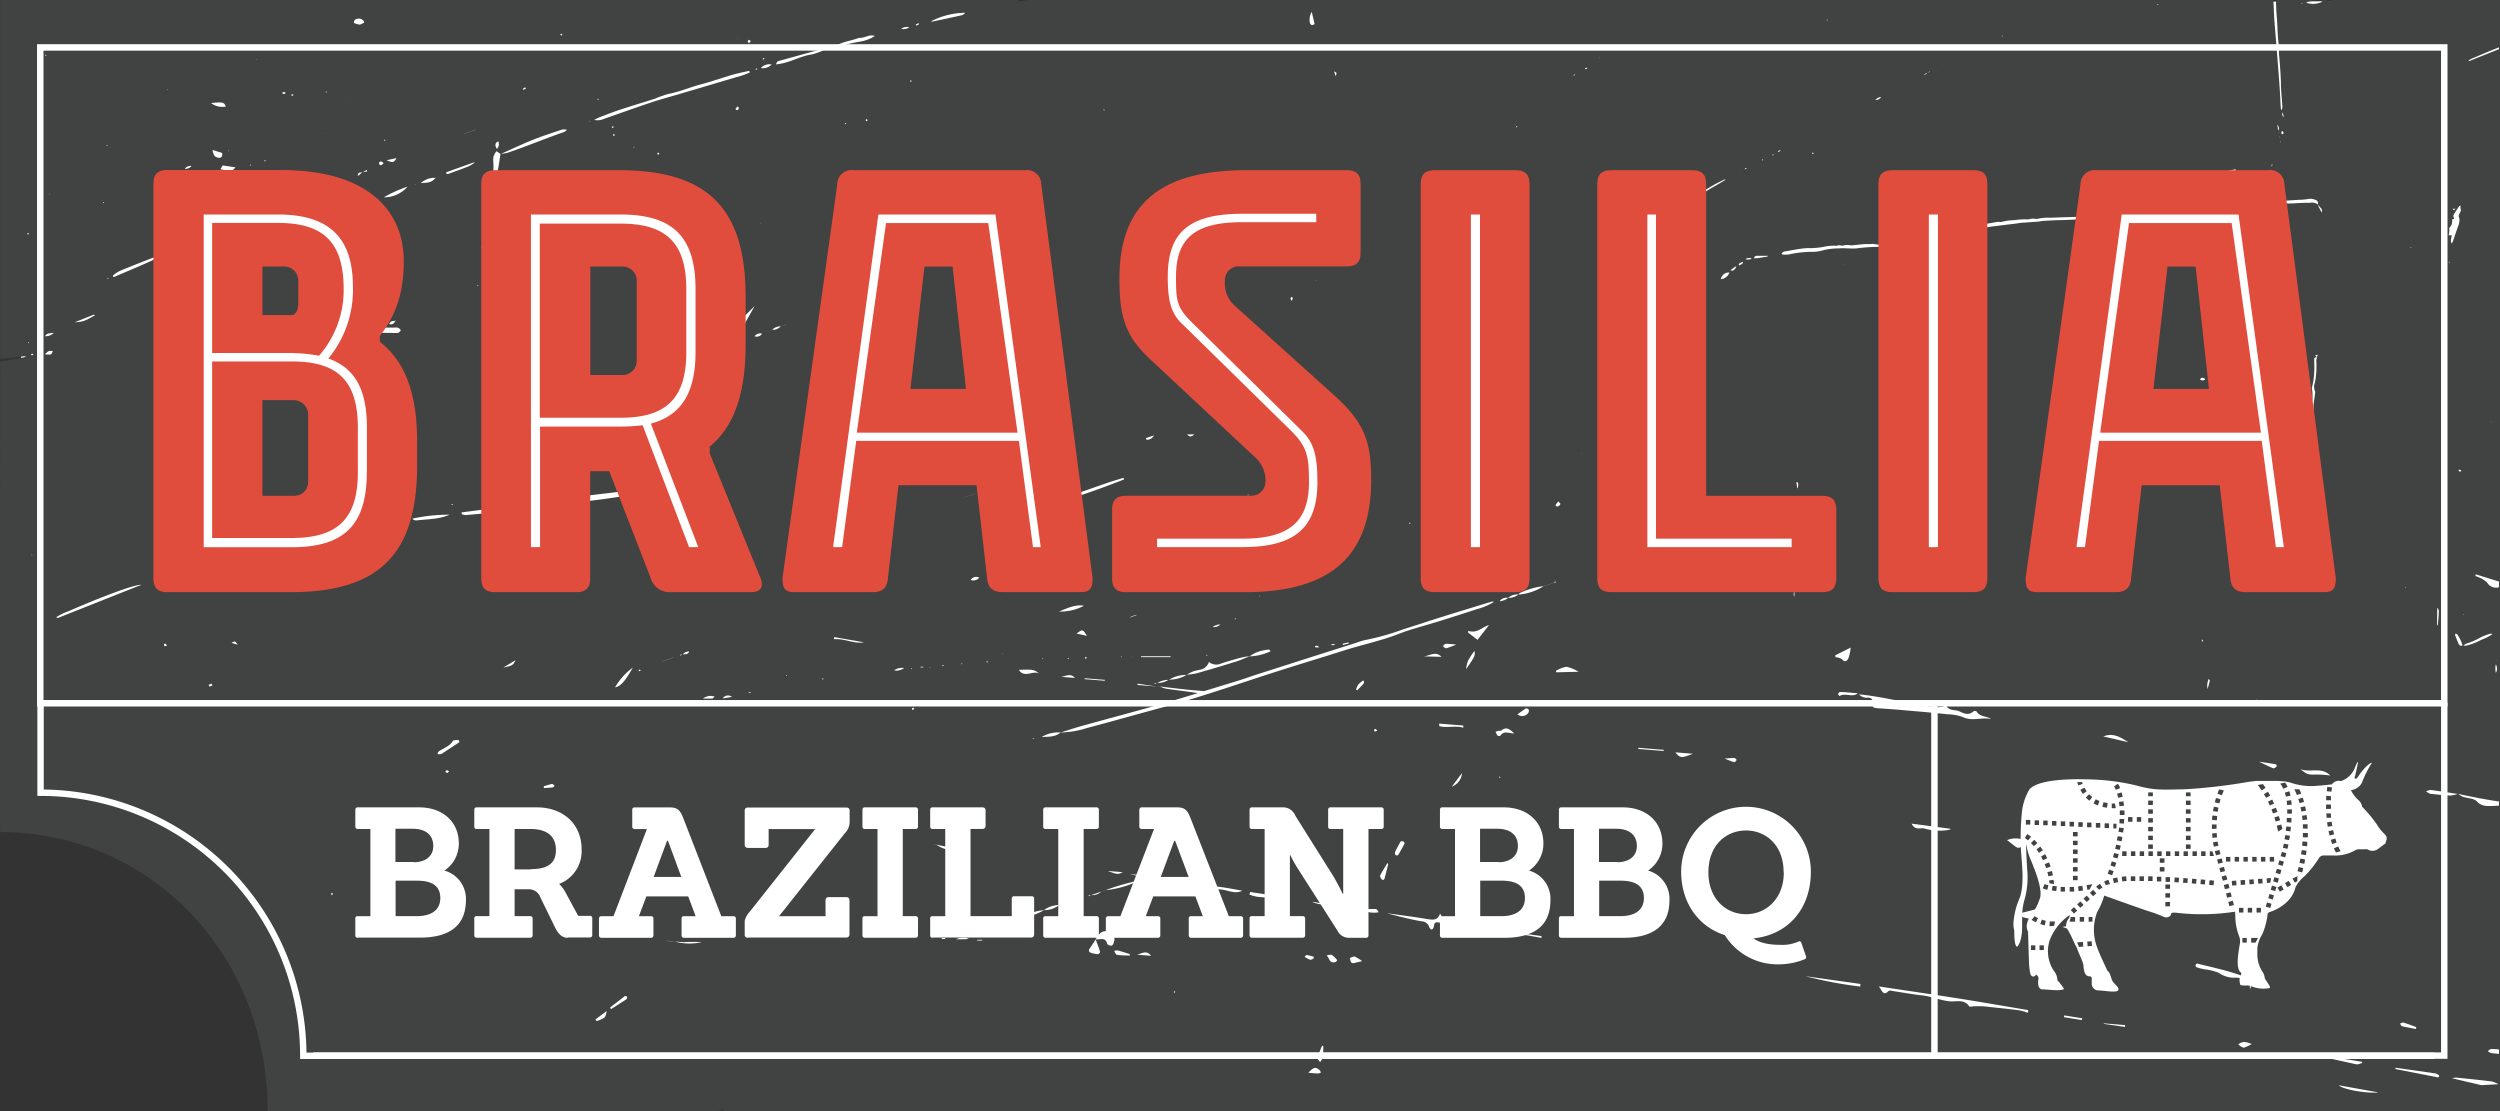 <svg id="Layer_1" data-name="Layer 1" xmlns="http://www.w3.org/2000/svg" viewBox="0 0 433.33 192.6"><rect x="0" y="0" width="433.33" height="192.6" fill="#333333" stroke="none"/><defs><style>.cls-1,.cls-5{fill:#fff;}.cls-2{fill:#414242;}.cls-3,.cls-4{fill:none;}.cls-3,.cls-4,.cls-5{stroke:#fff;stroke-miterlimit:10;}.cls-3{stroke-width:1.12px;}.cls-4{stroke-width:1.11px;}.cls-5{stroke-width:5.35px;}.cls-6{fill:#e14d3d;}</style></defs><title>brasilia-logo-grunge</title><path class="cls-1" d="M2.33,137.7L4.63,3,433.14,0V192.6L50.86,189.37s-1-24.81-17.5-36.84S2.33,137.7,2.33,137.7Z" transform="translate(0.03)"/><path class="cls-2" d="M431.77,182.53a1.76,1.76,0,0,1-.57-0.32,1.34,1.34,0,0,1,.52-0.38,10.32,10.32,0,0,1,1.57.1V139.64c-0.34,0-.84.05-1.17,0.06-1,0-1.94.16-2.82-.78-0.52-.56-1.64-0.54-2.47-0.83a3.48,3.48,0,0,1-.75-0.47l-0.09,0,0,0,0,0h-0.06a4.28,4.28,0,0,1-1.21.27c-1.11,0-2.22-.19-3.34-0.28a0.67,0.67,0,0,1-.15,0l-0.75-.4a1.86,1.86,0,0,1,.75-0.29c1.57,0.2,3.13.45,4.69,0.69l0.08,0,0.07,0c2.34,0.51,4.85,1,7.22,1.34V101.73a1.78,1.78,0,0,1-2.23-.77,5.27,5.27,0,0,0-2-1.1l0-.32,4.19,1.3V8.47L428,10.57a0.48,0.48,0,0,1-.18-0.08,4.7,4.7,0,0,1,1.08-.53c1.54-.67,3.23-1.38,4.42-1.82V0H404.08a0.61,0.61,0,0,1-.9,0h-0.83a0.45,0.45,0,0,1,.11.32,3.71,3.71,0,0,1-2.7.17,0.4,0.4,0,0,1,.1-0.15L401.48,0h-7c0,1.07.06,2.14,0.15,3.21,0.13,1.57.1,3.15,0.35,4.71,0.07,0.44,0,.9,0,1.34,0.17,1.77.31,3.54,0.35,5.31,0,1.22.16,2.44,0.23,3.66a1.31,1.31,0,0,1-.14.89,2.43,2.43,0,0,1-.12-0.41c-0.06-1.1-.11-2.2-0.18-3.3s-0.17-2.34-.26-3.52q-0.17-2.24-.35-4.49c-0.07-.92-0.16-1.84-0.23-2.76s-0.14-1.8-.18-2.7c0-.65-0.06-1.3-0.09-2H178.49c-0.66.16-1.36,0.18-2.08,0.33,0.06-.17.09-0.27,0.11-0.33H8l0,0.08V0H0V62.25c1.51-.19,2.95-0.37,4.47-0.53a1.41,1.41,0,0,1-.39.23L0,62.71s-0.06,81.51,0,81.51c26.1,0.09,46.37,21.23,46.37,48.38h5.22l-0.08,0a0.25,0.25,0,0,1,.08-0.08,1.19,1.19,0,0,1,.19.1l0,0H124.4l1.21-.43a1.31,1.31,0,0,1-.47.43H433.3v-9.92C432.84,182.64,432.22,182.58,431.77,182.53Zm0.06-109.39a0.13,0.13,0,0,1,0,.06l-0.06,0V73.11A0.13,0.13,0,0,1,431.83,73.13Zm0.89,41.33a0.12,0.12,0,0,1,0,.06l-0.06,0v-0.1Zm-0.14.69a1.48,1.48,0,0,1,0,1.48A3.61,3.61,0,0,1,432.57,115.16Zm-5-45.8,0,0h0Zm2.44,41.07a11.25,11.25,0,0,1,1.68-.61,1.06,1.06,0,0,1,.3.08,7.39,7.39,0,0,1-1.44.8,8.37,8.37,0,0,0-.95.43,11.14,11.14,0,0,1-2.1.77,1.85,1.85,0,0,1-.54,0,2,2,0,0,1,.44-0.32A13.06,13.06,0,0,0,430.06,110.42Zm-3-3.88a0.27,0.27,0,0,1-.05.08v-0.21A1,1,0,0,1,427.05,106.54Zm-0.31,5.38a0.54,0.54,0,0,1-.59-0.35c-0.22-.5-0.41-1-0.61-1.51a0.56,0.56,0,0,1,.08-0.24,0.58,0.58,0,0,1,.27.1,6.06,6.06,0,0,1,.9,1.78A0.69,0.69,0,0,1,426.75,111.93Zm-0.38-30.18a0.89,0.89,0,0,1-.23-0.21,0.46,0.46,0,0,1,.2-0.14,1.23,1.23,0,0,1,.33.22A0.74,0.74,0,0,1,426.37,81.75ZM425.67,5a0.11,0.11,0,0,1,0,0l0,0.05L425.62,5A0.11,0.11,0,0,1,425.67,5ZM425.6,36.19c-0.32.28-.32,0.28-0.52,0h0.52Zm-1.09,3.29a1.46,1.46,0,0,0,.47-1.42l0.36-.14a0.23,0.23,0,0,0,0-.12,0.59,0.59,0,0,1,0-.7c0.28-.47.59-0.92,0.89-1.37a0.6,0.6,0,0,1,.23-0.1,1.3,1.3,0,0,0,0,.5,0.58,0.58,0,0,1,0,.5c-0.06.16-.15,0.32-0.21,0.48a0.67,0.67,0,0,0,0,.7l0-.12,0,0.13h0a2.53,2.53,0,0,1-.18,1.31c-0.32.86-.6,1.74-0.9,2.61-0.05.16-.14,0.31-0.22,0.49-0.22-.45-0.22-0.45,0-1.45l-0.54,0a5.48,5.48,0,0,0,.1-0.66A5.83,5.83,0,0,0,424.51,39.48Zm0,5.87,0.09,0.09-0.16.1a0.26,0.26,0,0,1,0-.13A0.23,0.23,0,0,1,424.54,45.35Zm-2.09,60a1,1,0,0,1,.26.93c0,0.64-.09,1.28-0.14,1.92a0.32,0.32,0,0,1-.15.25Zm-0.43,4.6a0.11,0.11,0,0,1,0,0l0,0.06L422,110ZM0.15,39.21l0-.1H0.21ZM50.66,16.33a0.46,0.46,0,0,1,.2.14,0.64,0.64,0,0,1-.22.12,0.63,0.63,0,0,1-.24-0.09A0.89,0.89,0,0,1,50.66,16.33Zm-1.4-.39a0.68,0.68,0,0,1,.23.21,0.94,0.94,0,0,1-.37.16,0.67,0.67,0,0,1-.25-0.24A1.67,1.67,0,0,1,49.26,15.95Zm0.45,19.33v0l0.06,0,0,0.06h0a1.48,1.48,0,0,1-1.23.52A1.36,1.36,0,0,1,49.71,35.27Zm-2.94,1.17L47,36.29l-0.2.17-0.21.14Zm-0.89-8.71a1.55,1.55,0,0,1,.13.17L45.91,28l-0.12-.17A0.48,0.48,0,0,1,45.88,27.73ZM44.45,10.21v0.1l-0.1-.05ZM43.82,37.63h0A1.81,1.81,0,0,1,45.27,37l0,0,0.22-.15L45.3,37h0a1.84,1.84,0,0,1-1.42.58l0,0-0.23.15Zm-0.44-9.09a0.27,0.27,0,0,1,.11.07,0.12,0.12,0,0,1-.22,0A0.27,0.27,0,0,1,43.38,28.54Zm-0.45,15h0C43.33,42.89,44,43,44.6,42.76c0.13,0.44-.19.44-0.39,0.49-0.42.11-.84,0.2-1.26,0.29l0,0-0.21.14Zm-1.8-10.8a0.21,0.21,0,0,1,.05.1l-0.08.09L41,32.77A0.23,0.23,0,0,1,41.13,32.74ZM41,38.68l-0.19.14L40.65,39l0.19-.16Zm-0.88-9.1c-0.64.24-1.2-.17-1.95-0.23l0.38-.67L40.78,29A2.55,2.55,0,0,1,40.17,29.58Zm-0.57.61a2,2,0,0,1-.42.17A0.48,0.48,0,0,1,39,30.25,1.33,1.33,0,0,1,39.19,30,1.66,1.66,0,0,1,39.6,30.2Zm-1.7-2.85A1.24,1.24,0,0,1,37.13,27a3.12,3.12,0,0,1-.32-1l1.66,0.51C38.54,27,38.43,27.38,37.91,27.35Zm1.76-1.26,0.05,0,0,0.05-0.21.14Zm-0.55-7.6a3.15,3.15,0,0,1-2.5-.62C38.6,17.65,38.82,17.71,39.12,18.49ZM36.71,40.58h0a0.53,0.53,0,0,1,.13-0.24,2.72,2.72,0,0,1,.5-0.13,0.6,0.6,0,0,1,0,.26,1.32,1.32,0,0,1-.44.23,0.45,0.45,0,0,1-.24-0.12h0l-0.22.14ZM29,15.52l0.1,0,0,0.09a0.24,0.24,0,0,1-.1,0A0.19,0.19,0,0,1,29,15.52ZM18.75,48.31a0.24,0.24,0,0,1-.09.08l-0.07-.19h0.12A0.27,0.27,0,0,1,18.75,48.31ZM18.52,25.12a0.24,0.24,0,0,1,.07.1l-0.05.11-0.13-.16A0.22,0.22,0,0,1,18.52,25.12ZM17.91,35L18,35.09a0.21,0.21,0,0,1-.05.1,0.33,0.33,0,0,1-.13,0ZM16.19,54.55a0.53,0.53,0,0,1,.26.08c-1.85,1.06-2,1.12-3.55,1.24Zm-5.82,2.61h0l-0.21.13ZM8.65,33.66l-0.14,0,0-.09ZM8.19,0.9a0.27,0.27,0,0,1,0,.11L8.12,1l0-.11A0.21,0.21,0,0,1,8.19.9ZM7.88,9.46A1.85,1.85,0,0,1,8,9.62a0.56,0.56,0,0,1-.07.1L7.8,9.57Zm-3,50-0.06-.09,0.1-.06L5,59.46H4.83Zm0-18.83a0.48,0.48,0,0,1-.22-0.07l0.17-.18L5,40.45A0.54,0.54,0,0,1,4.86,40.62ZM5.52,96.29l-0.12-.15a0.21,0.21,0,0,1,.1,0,0.22,0.22,0,0,1,.07.09Zm0-34.71a0.45,0.45,0,0,1-.2-0.14,0.64,0.64,0,0,1,.22-0.12,0.62,0.62,0,0,1,.23.08A0.88,0.88,0,0,1,5.57,61.58Zm2.23-.17c0.68-.64.68-0.64,1.37-0.55C8.89,61.51,8.89,61.51,7.8,61.42Zm0-3.14c0.41-.47.41-0.47,1.54-0.58A1.89,1.89,0,0,1,7.77,58.27Zm16.29,43.27-14,5.56A1,1,0,0,1,9.7,107a9.26,9.26,0,0,1,2.12-1.05c5.71-2.48,11.39-4.64,12.62-4.58A2.63,2.63,0,0,1,24.06,101.55ZM28.51,112a0.51,0.51,0,0,1-.13-0.34,0.31,0.31,0,0,1,.23-0.1,1.72,1.72,0,0,1,.32.33A0.92,0.92,0,0,1,28.51,112ZM29,43.85l-0.88.3-0.6.29H27.48a9.26,9.26,0,0,1-1.2.74c-2.2,1-4.41,1.91-6.61,2.86-0.26-.26,0-0.37.11-0.47a5.4,5.4,0,0,1,1-.63q2.87-1.18,5.76-2.29a5.66,5.66,0,0,1,.95-0.21l0,0,0.61-.29,0.88-.3,0.15-.06Zm2.21-8.24,0-.09h0.08Zm0.44,7,0.21-.13-0.19.14h0Zm0.07,5.54A1.31,1.31,0,0,1,31.7,48c0.17-.07.36-0.12,0.54-0.18L32.31,48ZM33,47.48l0-.1h0.09Zm0.16-5.39h0a0.43,0.43,0,0,1-.07.24,0.8,0.8,0,0,1-.33,0,0.64,0.64,0,0,1,.14-0.22,0.68,0.68,0,0,1,.25-0.06v0l0.06,0Zm0-13.32h0a1.27,1.27,0,0,1-1.16.48,1.26,1.26,0,0,1,1.16-.48l0,0,0.21-.14ZM34.3,41.53l0-.05,0.88-.29,0.05,0,0,0.06-0.88.29Zm0.43,5.39c0.88-.5,1.6-1.38,3-1.22C36.71,46.44,35.9,47.1,34.73,46.92ZM36.3,119a1.08,1.08,0,0,1-.17-0.29,5.12,5.12,0,0,1,.5-0.2,1.5,1.5,0,0,1,.16.28A2.69,2.69,0,0,1,36.3,119Zm3.8-7.57c0.59-.34.59-0.34,1.07,0.32Zm3.61-38.93a0.4,0.4,0,0,1-.12-0.11H44Zm-2.95-7.32A9.47,9.47,0,0,1,37,64.89a0.67,0.67,0,0,1,.09-0.22,1.3,1.3,0,0,1,.41-0.13L47,64.29a2.5,2.5,0,0,1,.6.21C46.35,65.14,46.35,65.16,40.76,65.15ZM51.51,40l-0.89.29h0a1.7,1.7,0,0,1-1,.8L46,42.59c0.4-.78,2.14-1.63,4.63-2.29v0L51.5,40l0.2-.13Zm0.76,50.81H51.57V90.68h0.71v0.15Zm365.59-48a0.2,0.2,0,0,1,.08.06,0.39,0.39,0,0,1-.09.09,0.24,0.24,0,0,1-.09-0.07A0.34,0.34,0,0,1,417.87,42.84Zm-1,58.94,0.1,0.07-0.07.08-0.07-.1A0.09,0.09,0,0,1,416.85,101.78Zm-0.36,75.47c0.77,0.24,1.53.53,2.29,0.81l-0.06.33c-0.82-.16-1.64-0.3-2.45-0.49a1,1,0,0,1-.29-0.45A1.07,1.07,0,0,1,416.49,177.25ZM412.06,26.77a0.1,0.1,0,0,1,0,0l0,0,0-.07ZM398.92,0.57l0.19,0.12h0l0.12,0-0.13,0h0l-0.23,0Zm-3.33,18.92a1.6,1.6,0,0,1,.19.84A0.88,0.88,0,0,1,395.59,19.49Zm-0.06,3.25a0.24,0.24,0,0,1,.18.1,0.93,0.93,0,0,1,.08.26,0.63,0.63,0,0,1-.18.16,0.21,0.21,0,0,1-.18-0.09,0.52,0.52,0,0,1,0-.28A0.21,0.21,0,0,1,395.53,22.74Zm-0.3,1.7h0a0.17,0.17,0,0,1,0,.27v0l0,0,0,0h0V24.45h0l0,0Zm-0.31-1.68v0L395.06,23,395,23l0-.23v0a2,2,0,0,1-.25-1.15A1.32,1.32,0,0,1,394.92,22.76Zm0.23,1-0.1.06a0.08,0.08,0,0,1,0-.05,0.45,0.45,0,0,1,0-.1Zm-1.4,4.75,0.1,0-0.06.3-0.11,0Zm-6.29.84a0.4,0.4,0,0,1,.07.16,0.59,0.59,0,0,1-.61.33,0.77,0.77,0,0,1-.77-0.25ZM374,0.68a0.24,0.24,0,0,1,.07.1,0.25,0.25,0,0,1-.07.1l-0.1-.07ZM346.86,6.39l0.21-.23,0.07,0.08-0.27.14,0,0h0Zm-9.93,4.75a0.12,0.12,0,0,1,0,.06,0.14,0.14,0,0,1-.06,0l0,0ZM334,12.72h0l0.15-.15h0l0.26-.19,0.05,0.1-0.31.09h0l-0.15.15h0l-0.48.31A0.42,0.42,0,0,1,334,12.72Zm-2.11-4.57a0.44,0.44,0,0,1,.05.11l-0.25.1-0.06-.14Zm-2.38.25,0.05,0a0.12,0.12,0,0,1,0,0l-0.05,0A0.11,0.11,0,0,1,329.56,8.41Zm-3.47,8.41a1.12,1.12,0,0,1-1,.52A1.36,1.36,0,0,1,326.08,16.82ZM316.63,3.4a0.22,0.22,0,0,1,.11.05l0,0.13-0.15-.08A0.27,0.27,0,0,1,316.63,3.4Zm-2.41,23a0.49,0.49,0,0,1,.1.2,0.3,0.3,0,0,1-.17.1,0.18,0.18,0,0,1-.07-0.11A0.84,0.84,0,0,1,314.22,26.4Zm-8,.93-0.08,0,0-.06Zm-0.75.31a0.32,0.32,0,0,1,.13.07l-0.18.11a0.22,0.22,0,0,1-.06-0.1A0.17,0.17,0,0,1,305.44,27.64Zm-1.35.69,0,0.05h-0.05Zm-2.45,1.34a0.11,0.11,0,0,1,0,0l0,0.06-0.07-.07Zm-0.74,16.44a1.09,1.09,0,0,1-.65.82,1,1,0,0,1-.38-0.11ZM287,38.42h0a1,1,0,0,1,.72-0.43h0l0.27-.31a0.26,0.26,0,0,1-.27.31h0a1,1,0,0,1-.72.43h0l-0.35.4A0.33,0.33,0,0,1,287,38.42Zm-2,1.35h0l0.15-.15,0,0,0,0-0.15.15h0a2.55,2.55,0,0,1-1.17.78A1.5,1.5,0,0,1,285.05,39.78Zm-1.62,1a0.51,0.51,0,0,1-.53.39A0.54,0.54,0,0,1,283.43,40.79ZM273,12.87h0l0,0,0,0h0l-0.27.32C272.74,12.88,272.9,12.9,273,12.87Zm-9.76,46.78a0.51,0.51,0,0,1,.32-0.15,0.29,0.29,0,0,1,.12.21,3.19,3.19,0,0,1-.22.55A1.87,1.87,0,0,1,263.26,59.65Zm-0.42-37.79a0.71,0.71,0,0,1,.16.09l-0.09.14a0.85,0.85,0,0,1-.14-0.13A0.19,0.19,0,0,1,262.84,21.86Zm-0.15,48.77a0.92,0.92,0,0,1,.19.14,0.48,0.48,0,0,1-.21.07,0.35,0.35,0,0,1-.09-0.15A0.24,0.24,0,0,1,262.69,70.63Zm-0.62,10a0.05,0.05,0,0,1,0,.09l0,0ZM261.16,93.8a0.12,0.12,0,0,1,0,0l-0.1,0V93.82A0.15,0.15,0,0,1,261.16,93.8ZM256.69,89a0.71,0.71,0,0,1,.19.26,0.25,0.25,0,0,1-.18.18,0.27,0.27,0,0,1-.19-0.18A0.66,0.66,0,0,1,256.69,89Zm-6.24,1.09v0.11l-0.1-.07Zm-6.08.5a2.36,2.36,0,0,1,.06.24l-0.12,0a2.36,2.36,0,0,1-.06-0.24Zm-6.49-75.77,0,0.09,0-.1h0.09Zm-4.18,96.52,0.05,0.2-1,.26-0.06-.22Zm-2.21-98.13-0.28-.84C231.7,12.61,231.7,12.61,231.48,13.25Zm-0.21,98.41c0,0.07,0,.14,0,0.2h-0.54v-0.14Zm-0.72-43.17a1.53,1.53,0,0,1,.08,1.69,0.69,0.69,0,0,1-.91-0.66A0.81,0.81,0,0,1,230.55,68.48Zm-2.47-19.94,0,0.09H228Zm0.16,63.4a2,2,0,0,1,.4.27,2.07,2.07,0,0,1-.72,0C227.77,112.12,228,111.89,228.24,111.94ZM227.34,2.06l0.49,2.1c-0.47.35-.72,0.15-0.82-0.23A2.65,2.65,0,0,1,227.34,2.06Zm-0.62,52.26,0.07,0-0.09,0V54.31Zm-2.8-2.87a0.56,0.56,0,0,1,.12.24,2.36,2.36,0,0,1-.16.47,2.09,2.09,0,0,1-.25-0.46A1.68,1.68,0,0,1,223.91,51.45Zm-3.12,56.44,0.08,0-0.08,0v-0.08Zm-2.45-4.59-0.06.11-0.06-.11h0.11Zm-2-17.64,0,0.16a0.28,0.28,0,0,1-.11,0,0.19,0.19,0,0,1,0-.09Zm-1.3-15.71L215.17,70a0.93,0.93,0,0,1-.12.15,0.29,0.29,0,0,1-.11,0Zm-1-10.74,0.2,0.16-0.23.26a0.53,0.53,0,0,1-.13-0.22A0.49,0.49,0,0,1,214.09,59.2Zm0.11,48.06a1.46,1.46,0,0,1-.16.13,1.41,1.41,0,0,1,0-.21l0.11,0A0.44,0.44,0,0,1,214.2,107.25Zm-4,1.41h0a2.48,2.48,0,0,1,1.32-.45,1.52,1.52,0,0,1-1.32.45l0,0-0.21.13Zm-1,4.82,0.11,0.07a0.13,0.13,0,0,1-.23,0ZM207,46.74l0,0.1H207Zm0,28.55c-0.51.42-.79,0.53-1.28,0h1.28Zm-1.37,41.66h0.06a7.53,7.53,0,0,1,1-.54c0.36-.15.76-0.19,1.13-0.3a2,2,0,0,0,1.7-1.37,2,2,0,0,0,2.13.26c1.12-.36,2.25-0.7,3.39-1a13.74,13.74,0,0,1,1.48-.26l0.09,0h0a5.31,5.31,0,0,1,2.35-1,4.42,4.42,0,0,1,1-.14,1,1,0,0,1,.24.29,9.46,9.46,0,0,1-3.58.88l0,0-0.1,0c-0.87.35-1.73,0.76-2.63,1-2.15.68-4.32,1.32-6.49,1.93a11.49,11.49,0,0,1-1.67.24l0,0h0a6.05,6.05,0,0,1-3.18.87l0,0h0a3.39,3.39,0,0,1-2,.57l0,0h0l-0.4.22-0.06-.17,0.45,0,0,0h0a3.19,3.19,0,0,1,2-.57l0,0h0a5.6,5.6,0,0,1,3.18-.87ZM200,75.46a1.4,1.4,0,0,1-1.3.77l-0.11-.29Zm-1.28,21.88a0.17,0.17,0,0,1,.09.06,1.86,1.86,0,0,1-.1.2l-0.17-.11A1.62,1.62,0,0,1,198.67,97.35Zm-0.94,16.41h5.08q0,0.08,0,.15h-5.14Zm-1.78-6.87,0.88-.3,0.06,0,0,0.06-0.88.3-0.24.14Zm0.31,6.93v0.08l-0.08,0Zm-5-94.85,0.15,0.13-0.11.06a0.21,0.21,0,0,1-.09-0.07A0.27,0.27,0,0,1,191.22,19ZM179.81,81.76L179.92,82l-0.72.23-0.07-.2Zm5.7,4.16c2.23-.76,4.45-1.55,6.69-2.32,0.83-.28,1.67-0.52,2.51-0.78l0.09,0.28c-5.65,2.26-11.47,4.06-17.21,6a1.07,1.07,0,0,1-.39-0.14,2,2,0,0,1,.5-0.43C180.29,87.67,182.9,86.81,185.51,85.92Zm8.92,27.93a0.26,0.26,0,0,1-.1.06,0.26,0.26,0,0,1-.1-0.06A0.12,0.12,0,0,1,194.42,113.85Zm-8.12,3.66-2.49-.2C184.61,117.29,185.45,116.57,186.3,117.51ZM185,114.15a1,1,0,0,1,.17-0.11,0.25,0.25,0,0,1,.09.07l-0.16.11ZM183.56,106h0l-0.2.13,0.19-.14h0c1.39-.55,2.73-1.25,4.31-1A8.55,8.55,0,0,1,183.56,106Zm4.81,4.21-1.8-.4C187.64,109.05,187.64,109.05,188.37,110.21Zm0,3.78a0.49,0.49,0,0,1-.17.18,0.46,0.46,0,0,1-.21-0.11,0.51,0.51,0,0,1,.17-0.18A0.44,0.44,0,0,1,188.35,114ZM188,117.56l3.47,0.28V118l-3.51-.28ZM181.5,96.8l-0.22,0a0.73,0.73,0,0,1,0-.12l0.22,0V96.8Zm-0.73,17.29a0.28,0.28,0,0,1,0,.1h-0.13a0.28,0.28,0,0,1,0-.1A0.48,0.48,0,0,1,180.77,114.1Zm-2.92-31.46,0,0,0.22-.15-0.2.17h0a4.52,4.52,0,0,1-2,.87A2.58,2.58,0,0,1,177.86,82.64Zm-3.19-82,0.12,0.05a0.27,0.27,0,0,1-.07.12,0.24,0.24,0,0,1-.12,0Zm-31.2,52.87-0.2.15-0.88.3-0.21.14,0.2-.16,0.88-.3Zm-8.65-42.89q3.61-1,7.23-2a2.79,2.79,0,0,1,.68.1,11.42,11.42,0,0,1-2,.72c-2.09.28-3.91,1.53-6.25,1.73A1.66,1.66,0,0,1,134.81,10.58Zm-2.5-.57,0.17,0.16a1.18,1.18,0,0,1-.21.12,0.18,0.18,0,0,1-.1-0.08A1.78,1.78,0,0,1,132.31,10Zm-0.55,28.62v0.08l-0.08,0ZM131,11.88a0.55,0.55,0,0,1,.24.05l-0.06.12-0.26,0A0.42,0.42,0,0,1,131,11.88Zm-1.24-5,0.35,0.23-0.29.37a0.75,0.75,0,0,1-.26-0.26A0.78,0.78,0,0,1,129.76,6.91Zm-1.93-.25,0.08,0.05-0.09,0V6.66ZM103.54,17.14l0.21,0,0,0.12-0.21,0A0.45,0.45,0,0,1,103.54,17.14ZM102.27,21a0.34,0.34,0,0,1-.07.13,0.22,0.22,0,0,1-.11,0Zm-1.16,34.69a0.29,0.29,0,0,1,0,.26,1.1,1.1,0,0,1-.51.13,1.25,1.25,0,0,1-.41-0.31,1.38,1.38,0,0,1,.49-0.3A0.88,0.88,0,0,1,101.11,55.74ZM100.2,37.32a0.35,0.35,0,0,1-.07.14,0.24,0.24,0,0,1-.12,0ZM99.57,59c0.48,0.51,1.2.92,1,1.89a7.74,7.74,0,0,1-.8.12l-5.6.29a2.08,2.08,0,0,1-1.68-.36c2.21-.77,4.41-0.77,6.77-1.21l-1.58-.95c0-.57.28-0.74,0.65-0.58A3.59,3.59,0,0,1,99.57,59Zm-4.2,8.32-0.16.19-0.27-.23a0.54,0.54,0,0,1,.23-0.13A0.5,0.5,0,0,1,95.37,67.32Zm2.06-65.9a0.26,0.26,0,0,1,.06.12l-0.09.09-0.1-.18A0.25,0.25,0,0,1,97.43,1.41ZM97.22,5.84L97.47,6a0.49,0.49,0,0,1-.19.15A0.44,0.44,0,0,1,97.09,6Zm-0.65,8.28-0.06.14h0Zm-5.56,1,0.12,0.24-0.46.21-0.09-.16Zm-5-1.53L86,13.71l0-.09H86ZM86.32,24.5a1.09,1.09,0,0,1-.23,1.31C85.71,25.15,85.76,24.79,86.32,24.5ZM84,41.9a8.58,8.58,0,0,0,.07-1.32,36.85,36.85,0,0,1,.71-4.93A19.11,19.11,0,0,0,85,32.73a6.29,6.29,0,0,1,.14-1.16,10.51,10.51,0,0,0,.33-3.65,2.13,2.13,0,0,1,.57-1.71l0.65,0.46H86.8c1.81-.8,3.59-1.65,5.43-2.39,1.63-.66,3.32-1.2,5-1.77a1.6,1.6,0,0,1,1,0,1.85,1.85,0,0,1-.48.37C94.49,24,91.3,25.35,88,26.46a6.59,6.59,0,0,1-1.21.2l-0.07,0h0c-0.14.92-.26,1.84-0.44,2.75a7.47,7.47,0,0,0-.06,2.76,6.81,6.81,0,0,1-.05,2c-0.15,1.06-.38,2.11-0.59,3.16-0.13.67-.29,1.33-0.43,2a0.43,0.43,0,0,0,0,.29c0.71,1.1,0,2.06-.34,3-0.24.6-.45,0.6-1.4,0.29A4.91,4.91,0,0,0,84,41.9ZM85.23,49a1.54,1.54,0,0,1,.14.18H85.14A0.12,0.12,0,0,1,85.23,49Zm-0.43-1.16c-0.16-.21-0.11-0.3.28-0.75a0.26,0.26,0,0,1,.11.07c0,0.26,0,.51,0,0.77A0.71,0.71,0,0,1,84.79,47.87Zm0.4-2.47c-0.44-.42-0.82-0.91-1.37-1.54a2.13,2.13,0,0,1,.94,0,17.18,17.18,0,0,1,1.31,1.35A0.48,0.48,0,0,1,85.19,45.4ZM84.4,50.6a7.36,7.36,0,0,1,1-.27,1.18,1.18,0,0,1-.85,1.34C83.87,51.08,83.85,50.85,84.4,50.6ZM85,52.31a0.28,0.28,0,0,1-.11,0,0.22,0.22,0,0,1,0-.1,0.28,0.28,0,0,1,.11,0A0.22,0.22,0,0,1,85,52.31Zm-0.14,9.1q2.42-.27,4.84-0.46a4,4,0,0,1,1,.22,0.93,0.93,0,0,1-1,.9,5.93,5.93,0,0,0-2.58.31,3.75,3.75,0,0,1-3.11-.5A3.1,3.1,0,0,1,84.88,61.42Zm-2.08-12,0.11,0.06-0.13.15a0.28,0.28,0,0,1-.05-0.11A0.23,0.23,0,0,1,82.79,49.42Zm-2.28-26.3,0.89-.29,0.87-.3,0.21-.14-0.19.16-0.88.3-0.89.29-0.22.14Zm-3.21,6.76L82,28.18a0.7,0.7,0,0,1,.25,0l0,0L82.49,28l-0.19.15h0a6.91,6.91,0,0,1-1.08.67c-1.18.48-2.39,0.9-3.59,1.34a0.63,0.63,0,0,1-.28-0.05A0.66,0.66,0,0,1,77.31,29.88Zm1.17,57.49a0.73,0.73,0,0,1,0,.12l-0.22,0,0-.12Zm-3-56.54,0,0,0.21-.14-0.19.15h0c-0.7.73-1,.84-2.58,0.91A3.55,3.55,0,0,1,75.46,30.83Zm-1.31,38.4L74,69.31h0ZM71.93,32L72,32l0,0.05-0.06,0Zm-3.24-4.6c-0.42.79-.65,0.85-1.69,0.37Zm-2.1-3.22,0.17,0.14-0.07.1a1.61,1.61,0,0,1-.17-0.15A0.49,0.49,0,0,1,66.58,24.19ZM66.06,28a1.38,1.38,0,0,1,.4.27,1.78,1.78,0,0,1-.42.36A0.32,0.32,0,1,1,66.06,28Zm-2.44,1.69-0.8.19-0.06,0h0l-0.77.63c0-.73.46-0.58,0.77-0.63l0,0,0.07,0,0.71-.43ZM61.86,3.28a1,1,0,0,1,1.26.59c-0.76.49-.76,0.49-1.76,0.13A0.55,0.55,0,0,1,61.86,3.28ZM60.68,17.5l0.07-.05-0.05.07-0.06,0ZM65.6,34.44a14.3,14.3,0,0,1-6.32,2.42C61.59,36,63.51,35,65.6,34.44Zm-7.75-2.69L58,32l-0.45.2L57.43,32ZM56.54,15.86a0.11,0.11,0,0,1-.06.2l-0.07-.19h0.13Zm-0.1,7.22-0.05.09,0-.09h0.09Zm-2.68,16,2.11-1.21-1.17-.26-1-.2a1.69,1.69,0,0,1,1.79-.28,22.75,22.75,0,0,0,6.19,1c0.59,0,1.18,0,1.77.06a1,1,0,0,1,.73.47,8.06,8.06,0,0,1-.82.13,17.2,17.2,0,0,1-5.26-.26,2.34,2.34,0,0,0-1,0c-1,.21-2,0.47-3,0.7A1.16,1.16,0,0,1,53.76,39.12Zm3.72,116.1a1.52,1.52,0,0,1-.13-0.31,0.86,0.86,0,0,1,.22-0.11L57.66,155ZM54.21,90.78c0.07-.53.44-0.44,0.69-0.43,1.37,0,2.73.15,4.1,0.18q2.36,0.05,4.71,0c1,0,2-.15,2.93-0.2,0.61,0,1.22,0,1.83,0C63.73,91.57,59,91.11,54.21,90.78ZM69,57.7a7.74,7.74,0,0,1-1.18,0c-2,0-3.94,0-5.91,0a11.58,11.58,0,0,1-1.47-.1,1.1,1.1,0,0,1-1-.82h9a0.88,0.88,0,0,1,1,.49A1.61,1.61,0,0,1,69,57.7Zm-1.56-1.53a0.78,0.78,0,0,1,.9-0.53l0.32-.11-0.24.21A0.75,0.75,0,0,1,67.45,56.17Zm-0.89-22a23.07,23.07,0,0,1,4.05-1.82A5.3,5.3,0,0,1,66.56,34.2Zm4.9,55.73a29.48,29.48,0,0,1,6.46-.69c-1.86.82-3.85,0.77-5.8,1A1,1,0,0,1,71.45,89.93Zm6,44.07a0.71,0.71,0,0,1-.29-0.23,0.69,0.69,0,0,1,.26-0.25,1,1,0,0,1,.38.21A0.93,0.93,0,0,1,77.48,134Zm-1-3.28a1.33,1.33,0,0,1-.66,0,1.33,1.33,0,0,1,.28-0.49c0.86-.55,1.87-0.86,2.44-1.83a2.11,2.11,0,0,1,1-.07l0.09,0.34C78.59,129.32,77.53,130,76.45,130.71Zm9.85,11.16a0.57,0.57,0,0,1-.54,0,0.52,0.52,0,0,1-.08-0.51c0.32-.4.7-0.75,1.06-1.12L87,140.48A15,15,0,0,1,86.3,141.87Zm2.75,41.28H88.84V183h0.21v0.11ZM87.2,115.72l2.13-1.29C88.86,115.34,88.86,115.34,87.2,115.72Zm8.58,20.76c-0.51.06-1,.08-1.55,0.12l0-.32c0.48-.14,1-0.31,1.45-0.4a1,1,0,0,1,.42.34A0.75,0.75,0,0,1,95.77,136.47Zm7.61,40.5-0.22-.27,1.95-1.46C104.9,176.43,104.9,176.43,103.39,177Zm5.15-3.77c-0.88.58-1.77,1.14-2.65,1.7l-0.19-.26c0.86-.66,1.72-1.32,2.59-2a0.4,0.4,0,0,1,.36.12A0.43,0.43,0,0,1,108.54,173.2Zm-2-54a11.15,11.15,0,0,1,3.12-3.5C108.32,118.1,107.57,118.94,106.57,119.15Zm4.21-2.85a0.46,0.46,0,0,1-.08-0.22,0.5,0.5,0,0,1,.24-0.07,0.45,0.45,0,0,1,.09.22A0.54,0.54,0,0,1,110.78,116.3Zm1.4-31.95a2.81,2.81,0,0,1-2,1.29c-2.19.31-4.38,0.66-6.58,0.94-4,.5-8,1-12,1.44-1.81.22-3.61,0.48-5.42,0.68s-3.63.36-5.44,0.52A3,3,0,0,1,80,89.13l0-.32c1.46-.19,2.92-0.37,4.38-0.57,3.32-.46,6.63-0.94,10-1.39,2.78-.37,5.57-0.71,8.36-1.06,1.76-.22,3.53-0.4,5.28-0.65a6.82,6.82,0,0,0,3-1,1.1,1.1,0,0,1,1.28-.36A1.91,1.91,0,0,1,112.18,84.36ZM104.9,67.27l0.05-.07,0,0.09H104.9Zm1.25-45.1A0.39,0.39,0,0,1,106,22a0.63,0.63,0,0,1,.22-0.11,0.4,0.4,0,0,1,.13.16A0.6,0.6,0,0,1,106.15,22.17Zm0.28,1.09a0.43,0.43,0,0,1,.12.19l-0.23.11-0.12-.21A0.58,0.58,0,0,1,106.43,23.26Zm3.29,2.23,0.19-.07v0.12a0.26,0.26,0,0,1-.12,0A0.24,0.24,0,0,1,109.71,25.49Zm0.68,24.7a2,2,0,0,1,.1-0.2l0.1,0-0.09.2Zm3.66-23.38a0.44,0.44,0,0,1-.17-0.16,0.52,0.52,0,0,1,.15-0.21l0.24,0.22Zm0.6,87.92,0.2-.15,0.89-.29,0.87-.3,0.21-.13-0.2.15-0.87.3-0.89.29Zm1.25-67,0.09-.19,0.1,0.08a0.3,0.3,0,0,1-.07.12A0.26,0.26,0,0,1,115.91,47.71ZM117,163.22l-1.66-.15a10.76,10.76,0,0,1,1.66.15c0.51,0,1,.08,1.53.09a24.47,24.47,0,0,1,3.06,0A9.74,9.74,0,0,1,117,163.22Zm0.87-49.73,0.46-.07,0,0h0a1.33,1.33,0,0,1,1.09-.5c-0.2.6-.7,0.43-1.09,0.5l0,0h-0.05l-0.4.23Zm5.54,7.6c-0.53,0-1.06,0-1.59,0a2.11,2.11,0,0,1,2-.35A1.39,1.39,0,0,1,123.45,121.09ZM122.65,67l0.06-.08,0,0.09ZM117.73,16.3c-1.79.53-3.59,1-5.36,1.62-2.56.85-5.1,1.78-7.66,2.66a2.68,2.68,0,0,1-1.73.21,7.72,7.72,0,0,1,.84-0.44c1.29-.49,2.57-1,3.88-1.42,1.91-.63,3.85-1.2,5.77-1.82a21.2,21.2,0,0,1,2.36-.83c1.94-.37,3.74-1.16,5.64-1.66s3.66-1.13,5.5-1.67c0.94-.27,1.9-0.45,2.85-0.67l0.12,0.27a12.49,12.49,0,0,1-2.32.82Zm7.5,104.77a1.09,1.09,0,0,1,1.61-.28Zm2.35-102a0.27,0.27,0,0,1-.1-0.23,3,3,0,0,1,.34-0.39,0.82,0.82,0,0,1,.21.24A0.35,0.35,0,0,1,127.57,19.07Zm2.18,101.06V120l0.34,0a0.37,0.37,0,0,1,0,.1Zm1-61.84a1.18,1.18,0,0,1,1.29-.45A1.07,1.07,0,0,1,130.77,58.29Zm1.1-46.49a1.92,1.92,0,0,1,1.86-.62A2.12,2.12,0,0,1,131.87,11.8Zm1.65,107.7-0.08,0,0.08,0v0.08Zm1.76-62.92h0a1.73,1.73,0,0,1-1.42.58l0,0-0.59.3-0.2.13,0.19-.14,0.59-.3h0a1.92,1.92,0,0,1,1.42-.58l0,0,0.89-.29,0.21-.14-0.2.16Zm1.06,60.61-0.11-.06,0-.09h0.13Zm0.12-90.32-0.08,0,0.08,0v0.08Zm8.71,75.33a12.33,12.33,0,0,1-5.54-1Zm-2.61,15.57a0.47,0.47,0,0,1-.14-0.12h0.42A2.6,2.6,0,0,1,142.56,117.77Zm2-7,0-.34,5.17,0.9C148,111.65,146.34,110.64,144.58,110.8ZM145.3,90l0-.16,0.1,0a0.17,0.17,0,0,1,0,.09A0.27,0.27,0,0,1,145.3,90Zm1.1-68.59,0.08-.1a1.76,1.76,0,0,1,.17.15,0.58,0.58,0,0,1-.07.1Zm1.27,18.83V40.11l0.08,0ZM150.26,21a0.57,0.57,0,0,1-.24-0.11,0.48,0.48,0,0,1,.08-0.23,0.55,0.55,0,0,1,.24.11A0.46,0.46,0,0,1,150.26,21ZM149.07,7.21a26,26,0,0,0-3.14.7,8,8,0,0,1-1.39.28c1.26-1,2.89-1.06,4.32-1.63,0.94,0.11,1.78-.69,2.75-0.32A6.71,6.71,0,0,1,149.07,7.21Zm3.86,54.32a0.43,0.43,0,0,1-.12-0.11h0.39A2.44,2.44,0,0,1,152.93,61.52Zm2,54.67a2.42,2.42,0,0,1,1.75-.41A2.12,2.12,0,0,1,155,116.2Zm1.72-66.54a0.45,0.45,0,0,1-.1-0.22,0.55,0.55,0,0,1,.22-0.14l0.11,0.22ZM156.17,5a1.79,1.79,0,0,1,1.42-.29A1.71,1.71,0,0,1,156.17,5Zm1.54,9.06a1.32,1.32,0,0,1,.13-0.18L158,14.07a1.32,1.32,0,0,1-.2.1A0.16,0.16,0,0,1,157.71,14.09ZM157.94,116a0.92,0.92,0,0,1-.09-0.14,0.34,0.34,0,0,1,.13,0,0.23,0.23,0,0,1,.07.09Zm0.18,7.07a0.5,0.5,0,0,1-.08-0.24,0.29,0.29,0,0,1,.21-0.16,0.64,0.64,0,0,1,.21.21Zm0.75-84L158.65,39a0.45,0.45,0,0,1,0-.1l0.22,0.06A0.45,0.45,0,0,1,158.87,39ZM158.79,4.44l-0.09-.19L159.18,4l0.09,0.2ZM160,115.68h-0.46v-0.11H160v0.11Zm1.13,0a0.24,0.24,0,0,1-.09-0.07l0.2,0A0.26,0.26,0,0,1,161.17,115.67Zm0.26-112a12.93,12.93,0,0,1,5.87-1.46,1.69,1.69,0,0,1-.45.39c-1.76.4-3.53,0.77-5.3,1.15A0.27,0.27,0,0,1,161.43,3.71ZM166.8,115l-0.18.12-0.13,0a0.86,0.86,0,0,1,.18-0.12A0.28,0.28,0,0,1,166.8,115Zm-3.22.31a0.27,0.27,0,0,1,0,.1l-0.34,0v-0.1ZM162.1,54.8l0,0.07,0-.09h0.08Zm1.11,107.93v-0.15l0.59,0,0,0.18h-0.62Zm-1.05-16.34-0.44-.09a0.92,0.92,0,0,1,.44.09l3.06,0.61C163.8,147.61,162.88,146.69,162.16,146.39Zm5.06,16.42c-0.24,0-.48,0-0.73,0h-0.84a3,3,0,0,1,2.24-.12C167.67,162.75,167.45,162.79,167.22,162.81Zm0-76.63-0.2.13,0.19-.14,0.89-.29,0.87-.3,0.2-.13-0.19.14-0.87.3Zm1,14.37a1.08,1.08,0,0,1,1.48-.42A1.31,1.31,0,0,1,168.29,100.55Zm2,62.47h-0.88v-0.12h0.88V163ZM171,114.81a0.38,0.38,0,0,1-.07-0.15h0.26a0.2,0.2,0,0,1,.05.09A1.1,1.1,0,0,1,171,114.81Zm2-51.51a0.4,0.4,0,0,1-.22-0.29,1.64,1.64,0,0,1,.3-0.43L173.54,63A2.21,2.21,0,0,1,173,63.3Zm0.71,50v-0.1l0.1,0.06ZM174,90.22V90.13l0.09,0Zm0.39,69.5,1.58-.46A1.36,1.36,0,0,1,174.43,159.71Zm2.14-43.61c2.47-.1,2.76-0.06,3.51.64C179,116.15,177.53,117.61,176.58,116.11ZM179.26,128l-0.18.12L178.9,128A0.29,0.29,0,0,1,179,128,1.76,1.76,0,0,1,179.26,128Zm4.29,28.87,0,0h0a4,4,0,0,1-2.62.88h0a9.83,9.83,0,0,1-4.07,1.34,9.9,9.9,0,0,1,4.07-1.34h0a4.47,4.47,0,0,1,2.62-.88l0,0h0a5.17,5.17,0,0,1,2.3-.85A2.82,2.82,0,0,1,183.55,156.9Zm5.12-1.69,0.43-.05,0,0h0.05l1.68-.57,0,0,0.9-.29h0a0.44,0.44,0,0,1,.1-0.07,42.19,42.19,0,0,1,5.6-1.59,16.28,16.28,0,0,1-5.7,1.67l0,0-0.9.29h0a2.21,2.21,0,0,1-1.68.57h-0.09l-0.38.21Zm3.38-4.21,2.5,0.2C193.66,151.78,192.95,151.27,192.05,151Zm1,12.19a1,1,0,0,1-.34.74,1,1,0,0,1-.82-0.27c-0.28-1.27-1.23-.74-2-0.8v0l0,0,0,0,0,0c0.26,0.71.54,1.43,0.76,2.15a0.55,0.55,0,0,1-.33.4,4.35,4.35,0,0,1-1.21-.21c-0.42-.14-0.52-0.42-0.22-0.83s0.67-1,1-1.51l0-.06h0l0.54-.74a1.42,1.42,0,0,1,1.81-.47A1.32,1.32,0,0,1,193.09,163.18Zm0.46,2.32a1.5,1.5,0,0,1-.4-0.67,1.87,1.87,0,0,1,.63-0.06c0.69,0.18,1.37.41,2.06,0.63v0.25C195.08,165.61,194.31,165.61,193.55,165.5Zm3.55,0c0.79-.18,1.64-0.88,2.42.19Zm-1.24-13.95A38.48,38.48,0,0,1,200,152l0.13-.1,0.05,0,0,0.05L200,152a6.71,6.71,0,0,1,2.25.89Zm7.68,20.52a0.17,0.17,0,0,1-.08-0.07,1.57,1.57,0,0,1,.12-0.19l0.15,0.14A1.45,1.45,0,0,1,203.55,172.07Zm7.85-17.9a14.19,14.19,0,0,1-3.74-.74c1.27,0.1,2.54.16,3.8,0.32s2.55,0.42,3.9.65C213.94,155.08,212.7,154.19,211.4,154.17Zm11.89,1.65-1.22-.1c-1.34-.08-2.67-0.12-4-0.24a8.89,8.89,0,0,1-1.49-.39l0.13-.46,6.59,1v0.16Zm5.16,30.26c-0.57,0-1.14-.08-1.65-0.12,0.94-1,1.25-1.07,2-.4a1.12,1.12,0,0,1,.17.37A1.54,1.54,0,0,1,228.45,186.07Zm-2.29-20.18a1,1,0,0,1,.32-0.35,12.48,12.48,0,0,1,1.25.29v0.28a1.25,1.25,0,0,1-.59.27A5.14,5.14,0,0,1,226.16,165.89Zm3.05,17.59a1.84,1.84,0,0,1-.36.6,1.59,1.59,0,0,1-.47-0.68,22.89,22.89,0,0,1,.81-2.16l0.2,0.11C229.34,182.05,229.31,182.77,229.21,183.48Zm2.28-16.73a0.8,0.8,0,0,1-1.11-.55,4,4,0,0,0-.4-0.57,1.94,1.94,0,0,1,.88-0.12,5.35,5.35,0,0,1,.94.92A0.88,0.88,0,0,1,231.49,166.75Zm3.2,0.2c-0.71.06-.53-0.55-0.7-0.85a1.67,1.67,0,0,1,.82-0.3,7.45,7.45,0,0,1,1.31.8Zm0.23-9.35h-0.18l0,0a1.16,1.16,0,0,0-1.59.41l-1.13,1.3c-0.38-3.06-3-2.1-4.56-3,0.68,0.1,1.36.23,2,.31s1.24,0.09,1.86.15c1,0.09,2,.18,3.06.33a1,1,0,0,1,.32.52l0,0,0,0,0,0,0.15,0c1.24,0,2.47-.06,3.71-0.05a1.6,1.6,0,0,1,.42.56C237.53,158.42,236.25,157.8,234.92,157.6Zm0.14-38.05a3.4,3.4,0,0,1,.39-0.88,5,5,0,0,1,.85-0.71,0.21,0.21,0,0,1,.11.1,0.7,0.7,0,0,1,0,.4c-0.37.42-.76,0.81-1.14,1.2A1.07,1.07,0,0,1,235.06,119.55Zm3.09,7.05a0.52,0.52,0,0,1,.28-0.25,1,1,0,0,1,.31.32,1.57,1.57,0,0,1-.43.13A0.31,0.31,0,0,1,238.15,126.6Zm1.61,25.93a0.5,0.5,0,0,1-.35-0.23,0.8,0.8,0,0,1-.16-0.57c0.39-.73.84-1.43,1.26-2.13l0.14,0.18c-0.21.82-.41,1.64-0.63,2.45A0.45,0.45,0,0,1,239.75,152.53Zm15.61,8.14-3.5-.49h-0.28l-0.06,0c-0.74-.09-1.47-0.17-2.21-0.28s-0.66.3-.78,0.73c-0.17.67-.58,0.6-0.78,0.07a1.44,1.44,0,0,0-1.36-1c-2-.35-4-0.86-6-1.4,2.31,0.32,4.62.61,6.92,1,1,0.16,1.88.33,2.31-.94a6.74,6.74,0,0,0,.84,1.2,5.4,5.4,0,0,0,1.11.64h0.09l0.25,0,3.53,0.12Zm-13.58-12.9c0.31-.64.64-1.28,1-1.89a0.62,0.62,0,0,1,.52,0,0.71,0.71,0,0,1,.17.35c-0.38.7-.74,1.36-1.12,2a0.49,0.49,0,0,1-.42,0A0.43,0.43,0,0,1,241.78,147.77Zm11.86-22,0,0.38c-1.36-.43-2.8.1-4.16-0.28l0-.44ZM250.08,112a1.21,1.21,0,0,1,.47-0.41c0.55,0,1.11.07,1.84,0.13a17.93,17.93,0,0,1-1.77.66A1.26,1.26,0,0,1,250.08,112Zm3.3,22a2.73,2.73,0,0,1-1.76,2.35Zm-6.66-20.23c1-.06,2.07-1,3.11.08Zm7.36,2.25a6.5,6.5,0,0,1,.35-1.51,14.48,14.48,0,0,1,1.11-1.69C255.69,113.62,255.63,113.77,254.08,116Zm2-5.12-1.62-1.23c0-.11,0-0.22,0-0.33,1.51,0.52,2.41-.65,3.6-1Zm0-5.35c-2.29.75-4.59,1.48-6.89,2.2l-1.51.45c-1.77.52-3.54,1-5.25,1.67-3.18,1.24-6.51,1.91-9.74,2.95-4,1.28-8,2.47-12,3.76-5.59,1.8-11.16,3.74-16.8,5.36-3.63,1-7.26,2-10.89,3-1.56.44-3.14,0.85-4.7,1.27a15.54,15.54,0,0,1-4.48.75h0c-1,.85-2.16.71-3.3,0.79a5.56,5.56,0,0,1,3.3-.79h0c1.26-.39,2.5-0.81,3.77-1.16,4.6-1.28,9.22-2.49,13.81-3.81,2.07-.6,4.14-1.22,6.2-1.85l-0.54-.08c-1.65-.25-3.31-0.44-5-0.69a5.19,5.19,0,0,1-1-.36l-0.14,0h0L200.5,119l-3.36-.27,0-.23,3.34,0.5,0.47,0,0.11,0c1.82,0.21,3.63.44,5.45,0.61l2.19,0.18,6-1.84c1.13-.35,2.24-0.76,3.37-1.12l10.13-3.24,6.9-2.19a10.65,10.65,0,0,1,1.7-.5,43,43,0,0,0,6.51-1.86c2.17-.66,4.31-1.4,6.47-2.07,2.87-.9,5.74-1.77,8.61-2.65a0.83,0.83,0,0,1,.54,0A10.1,10.1,0,0,1,256.07,105.55Zm3.9,29.3a1.52,1.52,0,0,1-.17-0.15,0.42,0.42,0,0,1,.07-0.11l0.17,0.15Zm0.08-7.34a0.53,0.53,0,0,1-.51,0,2.51,2.51,0,0,1-.34-0.67,4.53,4.53,0,0,1,.5-0.18,1.32,1.32,0,0,0,.45,0c0.93-.82,1.54-0.21,2.27.46C261.55,127.16,260.66,126.57,260.05,127.5Zm7.07,35.06c-1-.19-2.09-0.39-3.15-0.55a17,17,0,0,1-3-.61l6.19,0.84ZM263,123.81c0.53-.38,1-0.71,1.42-1a0.52,0.52,0,0,1,.49.13,0.61,0.61,0,0,1,0,.56A1.26,1.26,0,0,1,263,123.81ZM269.65,101h-0.27l0,0-0.89.3-0.9.29h-0.05a9.26,9.26,0,0,1-4.39,1.47,2.79,2.79,0,0,1-1.76.58l0,0h0a2.77,2.77,0,0,1-1.5.57,1.46,1.46,0,0,1,1.5-.57l0,0h0a2.12,2.12,0,0,1,1.75-.58,1.22,1.22,0,0,1,.31-0.3,13.71,13.71,0,0,1,4.08-1.17l0,0,0.9-.29,0.89-.3h0l0.27-.29V101Zm0-13.55a5.79,5.79,0,0,1,.43-0.53l0.37,0.38a0.68,0.68,0,0,1-.47.48,0.41,0.41,0,0,1-.32-0.07A0.28,0.28,0,0,1,269.68,87.42Zm0.08,29.08-0.08-.24a5.08,5.08,0,0,1,1.85-.72,6.7,6.7,0,0,1,2.08.87ZM274,78.56l0,0,0.09,0a0.13,0.13,0,0,1,0,.06A0.12,0.12,0,0,1,274,78.56Zm1-66.65a2.72,2.72,0,0,1-.31.08l0-.11a2.74,2.74,0,0,1,.29-0.15,0.13,0.13,0,0,1,.11.06A0.13,0.13,0,0,1,275,11.92Zm2.15-1.84,0-.08h0.06a0.12,0.12,0,0,1,0,.05A0.11,0.11,0,0,1,277.12,10.08ZM277.49,89a0.45,0.45,0,0,1-.06-0.18,0.36,0.36,0,0,1,.16-0.07,1,1,0,0,1,0,.19A0.58,0.58,0,0,1,277.49,89Zm2.75-17.7,0.05,0,0.06,0.08,0,0Zm0.08,0.67,0,0,0,0h0ZM280.64,73a0.32,0.32,0,0,1-.17-0.5C280.74,72.62,280.71,72.79,280.64,73Zm0.88-30.83a29.58,29.58,0,0,1-3.38,2.18,1,1,0,0,1-.27.06h0l-0.28.35a0.3,0.3,0,0,1,.28-0.35h0c0.3-.24.6-0.5,0.92-0.71,0.91-.61,1.82-1.19,2.73-1.78C281.68,42.06,281.58,42.14,281.52,42.18Zm0.61,45.6a1.22,1.22,0,0,1,0-.31,0.19,0.19,0,0,1,.16-0.06,0.22,0.22,0,0,1,.08.18A0.67,0.67,0,0,1,282.12,87.78Zm6.19,42.4-4.38-.35v-0.2l4.41,0.35Zm0.13-81.57a1.62,1.62,0,0,1-.57-0.13,1.79,1.79,0,0,0-.46-0.23c-0.72,0-1.43-.21-2.16-0.15a1.87,1.87,0,0,1-.51,0c-0.44-.09-0.87-0.2-1.31-0.29a1.16,1.16,0,0,0-1,.36l-0.1,1a1.24,1.24,0,0,1-.25-0.37c0-.37,0-0.74,0-1.13l0.61-.28-0.19-.65,0.52-.56c0.22,0.21.42,0.36,0.58,0.54a1.28,1.28,0,0,0,1,.47,2.78,2.78,0,0,1,1,.26,1.8,1.8,0,0,0,.87.16,2.48,2.48,0,0,1,1.38.24,1.84,1.84,0,0,0,.86.19c0.35,0,.41.08,0.45,0.52A4.59,4.59,0,0,1,288.44,48.6Zm0.86-11.54h-0.11a0.16,0.16,0,0,1,0-.06h0.11Zm0.46,11.48a0.37,0.37,0,0,1-.2-0.25,0.28,0.28,0,0,1,.16-0.2,0.43,0.43,0,0,1,.54.17A0.41,0.41,0,0,1,289.75,48.54Zm0.6,81.87,3.05,0.24C291.32,131.44,291.28,131.44,290.35,130.41Zm1.18-81.56,0.1-.18,0.19,0.11a0.32,0.32,0,0,1-.11.13A0.43,0.43,0,0,1,291.54,48.85ZM292.93,68H293s0,0.08,0,.11h-0.05S292.93,68.09,292.93,68Zm0.27,1.12,0.1,0v0.19h-0.05Zm0.26-34.6a20.43,20.43,0,0,1-2.39,1.32,2.85,2.85,0,0,1,1.18-.9,6.82,6.82,0,0,1,1.33-.78l0.11,0.12A1,1,0,0,1,293.46,34.57Zm0.54-.5a25.61,25.61,0,0,1,5-2.95,0.21,0.21,0,0,1,0,.06,0.09,0.09,0,0,1,0,.07c-0.84.5-1.65,1-2.52,1.47A21.94,21.94,0,0,1,294,34.07Zm5.74,13.18a1.7,1.7,0,0,1-1.49,1.19A1.35,1.35,0,0,1,299.75,47.25Zm0.8,84.89c-0.5-.13-1-0.34-1.64-0.6,0.68-.05,1.19-0.12,1.71-0.12a1,1,0,0,1,.38.36A1.11,1.11,0,0,1,300.55,132.14ZM301.44,46a0.19,0.19,0,0,1,0-.33,5.42,5.42,0,0,1,.58-0.28l0.08,0.15A1.44,1.44,0,0,1,301.44,46Zm1.4-16.9-0.46.27C302.46,29.12,302.46,29.12,302.84,29.12ZM302.52,44.9a1.25,1.25,0,0,1,1.09-.1A1.14,1.14,0,0,1,302.52,44.9Zm3.78-.41c-0.75.08-1.48,0.28-2.24,0.29L304,44.6a1,1,0,0,1,.4-0.26c0.65,0,1.31,0,2,0A0.44,0.44,0,0,1,306.3,44.49Zm0.89-17.56a0.24,0.24,0,0,1,0-.12,1,1,0,0,1,.18-0.07l0,0.15Zm0.27,15.85,0,0,0,0,0,0Zm0.35-16.23,0-.05,0,0.05h-0.05Zm0.34-.17c0.08-.32.22-0.37,0.48-0.24ZM311,103.43a0.87,0.87,0,0,1,0-.9v0.9Zm0.17-16a0.08,0.08,0,0,1,0,0,0.68,0.68,0,0,1,.06-0.1l0.08,0.08Zm0.11-.7a0.2,0.2,0,0,1-.07-0.07,0.4,0.4,0,0,1,0-.13,0.22,0.22,0,0,1,.07.08A0.37,0.37,0,0,1,311.31,86.77Zm0.21-2.1-0.15-1.08a0.66,0.66,0,0,1,.27.11A1.36,1.36,0,0,1,311.52,84.67ZM322.4,171a71.17,71.17,0,0,1-9.52-1.8l9.57,1.35Zm-1.65-58.75a7.69,7.69,0,0,1-.37,1.79c-0.2.4-.55,0.93-1.14,0.21a2.37,2.37,0,0,0-1.11-.33l-0.06-.33Zm-1.14-66.46,0.08-.07,0,0.05-0.08.06Zm5,76.14a0.82,0.82,0,0,0-.91-1,1.76,1.76,0,0,1-1.67-.8l0,0v0l0,0h0c-0.94.87-2.2-.12-3.19,0.51a0.58,0.58,0,0,1-.25-0.3,0.44,0.44,0,0,1,.21-0.36,3.69,3.69,0,0,1,.91,0c0.77,0.05,1.54.13,2.32,0.19l0,0,0,0.05a0.47,0.47,0,0,0,.21.14c3.57,0.34,7,1.25,10.58,1.74,1.33,0.18,2.69.79,4.1,0.3a0.53,0.53,0,0,1,.44,0c0.53,0.86,1.51.56,2.23,0.9s1.61,0.79,2.44,0a0.56,0.56,0,0,1,.53,0c0.57,1,1.74.78,2.56,1.33-1.63-.35-3.29.45-4.93-0.34a8.06,8.06,0,0,0-2.58-.48c-2.1-.22-4.19-0.41-6.29-0.59-1.94-.17-3.89-0.34-5.83-0.45C324.84,122.68,324.41,122.73,324.57,121.9Zm16.91-24.74h0.05l0,0.05ZM338,143.8a9.48,9.48,0,0,1-4.54-.21c-0.66-.14-1.55.4-2.15-0.83l6.7,0.89S338,143.76,338,143.8Zm13.46,31.76a9.29,9.29,0,0,0-1.45-.43c-1.6-.22-3.2-0.38-4.81-0.55-0.56-.06-1.13-0.14-1.69-0.16s-1,0-1.51,0a1.76,1.76,0,0,1-.68.05c-0.86-1.37-2.33-.79-3.44-0.91-1.56-.17-3-0.78-4.51-1-1.86-.2-3.7-0.54-5.55-0.82a0.66,0.66,0,0,0-.46,0c-1,1-1.1,0-1.73-.76,4.69,0.71,9,1.33,13.27,2s8.42,1.4,12.63,2.1Zm-3.61-29.93a3.78,3.78,0,0,1,3.87.53c-0.64.29-1.19,0.59-1.77,0.79a0.89,0.89,0,0,1-.63-0.21C348.85,146.41,348.4,146,347.86,145.63ZM350.65,159a3.52,3.52,0,0,1-.83-0.63l3-.76c-0.16,2.28,2.19,1.57,3.22,2.7C354.21,159.86,352.43,159.43,350.65,159Zm2-12.15c0-.12,0-0.23,0-0.35,0.94,0.42,2.14-.89,3.06.59Zm1.45,9.12c0.33-.38.64-0.78,1-1.14s0.7-.61,1.08-0.94C355.4,155.78,355.39,155.79,354.11,155.94Zm5.23-75.76,0.32,0.69A0.57,0.57,0,0,1,359.35,80.18Zm0.15,5.62v0.06l-0.06,0Zm1,75.48-0.12.35-2.92-1C358.67,160.46,358.67,160.46,360.54,161.28Zm0.32,15.5-3.08-.5,0.05-.31,3.14,0.51Zm1.47-28.55a12.63,12.63,0,0,0-2,1.33l-0.53-1.72c2.41,0,2.41,0,3.61-1.15C363.33,147.9,363.29,147.81,362.33,148.23Zm-2.44-59.39,0,0v0ZM368.3,178l-3.67-.53,0-.09,3.69,0.3Zm-3.75-50.35c1.72-.7,3,0.16,4.33,1Zm4.09,14.22a1,1,0,0,1-.67.27,0.6,0.6,0,0,1-.28-0.47,1.23,1.23,0,0,1,.54-0.59,8.22,8.22,0,0,1,1.29-.36A11.33,11.33,0,0,1,368.64,141.88Zm5.66,0c-1,.79-1.65.3-2.33,0.18l0.05-.36Zm-2.23-52,0,0v0Zm2.23,60.22a14.13,14.13,0,0,1-1.7.75,0.77,0.77,0,0,1-.59-0.38,0.62,0.62,0,0,1,.25-0.55,15.8,15.8,0,0,1,1.93-.4,1.1,1.1,0,0,1,.42.28A1.65,1.65,0,0,1,374.29,150.1Zm1.8-87.71h0v-0.3h0v0.3Zm0.49-15.71,0,0,0,0,0,0ZM377,44.6l0,0a0.15,0.15,0,0,1,0-.05l0,0Zm11.86,137a2.14,2.14,0,0,1-.92-0.58c0.94-.76,1.69-0.23,2.34-0.08A6,6,0,0,1,388.85,181.61ZM390,171.54c-0.19-.69.23-1.5-0.65-1.71a5.17,5.17,0,0,0-1.82-.37,4.68,4.68,0,0,1-3-.85A9.9,9.9,0,0,0,382,168a8.16,8.16,0,0,1-1.2-.32,0.33,0.33,0,1,1,.24-0.6c1.76,0.43,3.54.82,5.28,1.33s3.49,1.16,5.25,1.75A1.48,1.48,0,0,0,390,171.54ZM381.3,65.81a0.71,0.71,0,0,1,.18-0.28,0.6,0.6,0,0,1,.72.21C381.86,66,381.86,66,381.3,65.81Zm0.49,45.47-0.21-.36,0.07-.07a0.58,0.58,0,0,1,.17.14A0.81,0.81,0,0,1,381.79,111.28Zm1,6.36a1,1,0,0,1,.21.35c-0.1.46-.24,0.92-0.38,1.45A2.66,2.66,0,0,1,382.84,117.63Zm-0.16-55.25a0.75,0.75,0,0,1,0-.12h0.06a0.78,0.78,0,0,1,0,.12Zm8.47,58.8a0.1,0.1,0,0,1,0-.05l0.1,0.07-0.08.09A0.71,0.71,0,0,1,391.15,121.18Zm2.95,12c-0.79-.31-1.55-0.7-2.54-1.17,1.13,0.17,2,.3,2.91.45a0.59,0.59,0,0,1,.21.31A1.2,1.2,0,0,1,394.1,133.17Zm0-61.91a2.53,2.53,0,0,1,.14,1.27A1.73,1.73,0,0,1,394.11,71.26Zm0.68-5.44c0,0.26,0,.53,0,0.79a4.42,4.42,0,0,1-.13-1.62A1,1,0,0,1,394.79,65.82Zm0,4.18,0,0,0,0h0Zm0.42-16.71c0,2.3,0,4.61,0,6.91,0,1.1-.08,2.2-0.15,3.3a9,9,0,0,1-.2,1.08,0.18,0.18,0,0,1-.23-0.24c0.26-1.76.1-3.55,0.22-5.32,0.07-.92,0-1.85,0-2.77s0-1.9,0-2.85a30.66,30.66,0,0,0-.23-4c-0.19-2-.38-3.93-0.39-5.91a1.08,1.08,0,0,1,.07-0.27h0.16a1.52,1.52,0,0,1,0,.42,2.85,2.85,0,0,0,0,1c0.1,0.59.14,1.19,0.19,1.79,0.07,0.77.11,1.55,0.18,2.32,0,0.5.1,1,.18,1.49A18.58,18.58,0,0,1,395.25,53.29Zm-0.63-18c-0.6,0-1.2.09-1.79,0.09a27.08,27.08,0,0,0-3,.4l-1.56.18c-0.79.1-1.59,0.14-2.37,0.29a14.61,14.61,0,0,1-2,.21,5.17,5.17,0,0,0-1.81.42,2.84,2.84,0,0,1-1.3.26c-0.55,0-1.1.08-1.65,0.09a41.75,41.75,0,0,0-4.19.28,48.74,48.74,0,0,1-5.47.18c-0.45,0-.9.06-1.35,0.09l-0.45,0-6.9.22-3.53.14c-0.95,0-1.9.07-2.84,0.12-0.37,0-.74.11-1.11,0.14l-2.53.18c-0.42,0-.84.1-1.26,0.15l-2.23.27c-1.21.16-2.43,0.28-3.63,0.51a14.6,14.6,0,0,0-1.9.37c-0.9.29-1.84,0.44-2.75,0.67-0.53.13-1.06,0.28-1.59,0.43-1.16.32-2.35,0.43-3.53,0.64a11.93,11.93,0,0,0-3,.7,5.14,5.14,0,0,1-2.27.39c-0.92,0-1.85.08-2.77,0.06a29.24,29.24,0,0,0-4,.27,8.67,8.67,0,0,1-1.19,0c-0.6,0-1.2-.08-1.79,0a11,11,0,0,0-2.9.35,6.22,6.22,0,0,1-1.93.24,19.47,19.47,0,0,0-3.94.46,5,5,0,0,1-1.11,0,0.44,0.44,0,0,1-.11-0.15,0.84,0.84,0,0,1,.66-0.39c0.86-.15,1.72-0.32,2.58-0.44a9.93,9.93,0,0,1,1.72-.12,12.79,12.79,0,0,0,2.31-.22,8.59,8.59,0,0,1,2.06-.2,0.61,0.61,0,0,0,.29,0,1.14,1.14,0,0,1,.81,0,0.27,0.27,0,0,0,.14,0,2.85,2.85,0,0,1,1.4-.06c0.85-.05,1.69-0.16,2.53-0.23,0.15,0,.3,0,0.44,0l0.59,0a1.25,1.25,0,0,1,.51,0,7.55,7.55,0,0,0,1.55.12,0.39,0.39,0,0,0,.22,0,4.3,4.3,0,0,1,1.49-.08c0.52,0,1,0,1.57,0A2.17,2.17,0,0,0,330.3,42c0.59-.21,1.17-0.43,1.76-0.64a4.67,4.67,0,0,1,.58-0.11l0.65-.14a0.81,0.81,0,0,1,.28-0.1,7.56,7.56,0,0,0,1.91-.26,7,7,0,0,0,1.39-.3c1-.2,1.87-0.54,2.81-0.75a32.12,32.12,0,0,1,3.22-.7c1.09-.13,2.16-0.35,3.24-0.53a2.59,2.59,0,0,1,.44,0,0.8,0.8,0,0,0,.29,0,10.73,10.73,0,0,1,2.36-.32,11.16,11.16,0,0,1,1.93-.13,3.44,3.44,0,0,0,.44,0,2.62,2.62,0,0,1,1.18-.09,0.73,0.73,0,0,0,.37,0,8.51,8.51,0,0,1,2.24-.19q2.62-.1,5.24-0.17c0.95,0,1.9,0,2.85,0,0.7,0,1.4-.08,2.1-0.12,2.32-.14,4.65-0.17,7-0.17,0.77,0,1.54-.14,2.31-0.21l0.37,0c0.92-.06,1.84-0.14,2.77-0.19s1.84,0,2.76-.06a0.72,0.72,0,0,0,.28,0,7.4,7.4,0,0,1,2.66-.67c0.47,0,.94-0.16,1.41-0.22q1.38-.16,2.76-0.27c1.14-.1,2.27-0.28,3.41-0.45a22.3,22.3,0,0,1,2.24-.21c0.72,0,1.44-.09,2.16-0.17,0.91-.1,1.84-0.13,2.76-0.2,0.57,0,1.15-.06,1.72-0.16a2,2,0,0,1,1.16.2,0.56,0.56,0,0,1,.36.78h0v0c0.2,0.23.42,0.45,0.6,0.69a0.69,0.69,0,0,1,.09.68c-0.15-.26-0.3-0.53-0.44-0.8s-0.17-.38-0.25-0.57l0,0h0a1.6,1.6,0,0,0-1.34-.3,2.54,2.54,0,0,1-.45,0c-1.15,0-2.3.12-3.44,0.13C395.83,35.12,395.23,35.26,394.61,35.29Zm6.92,27a15.28,15.28,0,0,1-.21,4,1.81,1.81,0,0,0,0,1.46,0.9,0.9,0,0,1,0,.51c-0.08.69-.19,1.38-0.26,2.08A14.91,14.91,0,0,0,401,72a7.74,7.74,0,0,0,0,1.48,4.77,4.77,0,0,1-.15,1.4s0,0.1,0,.15c-0.06.32-.19,0.48-0.39,0.46a0.45,0.45,0,0,1-.34-0.52,3.15,3.15,0,0,1,.11-0.81,9.78,9.78,0,0,0,.28-2.22c0-.8.15-1.59,0.21-2.38a6.79,6.79,0,0,0,0-2.08,0.73,0.73,0,0,1,0-.37,12.21,12.21,0,0,0,.38-2.74c0.06-.66,0-1.34,0-2,0-.34,0-0.34.39-0.5h0l-0.18-.22a0.37,0.37,0,0,1,.12-0.12,1.52,1.52,0,0,1,.27,0,1.54,1.54,0,0,1-.08.25,0.32,0.32,0,0,1-.12.08h0A1.41,1.41,0,0,1,401.53,62.28Zm-3,70.89c1.72,0.9,3.87-.42,5.43,1.22a19.55,19.55,0,0,0-2.27-.17C399.93,134.28,399.93,134.31,398.53,133.17Zm3.2,49.58,7.76,1.27q0,0.1,0,.2c-0.21.07-.43,0.16-0.65,0.21a1,1,0,0,1-.45,0L401.68,183Zm3.58,5.31,7,1.26C410.3,189.57,405.94,188.86,405.31,188.06Zm17.4-1.33-7.44-1.46,0-.23c2.33,0.33,4.65.65,7,1a1.83,1.83,0,0,1,.6.38Zm7.7,1.32a1.23,1.23,0,0,1-.31,0L425,186.9a2.86,2.86,0,0,1,.71-0.12c2.06,0.21,4.13.42,6.19,0.67a5.06,5.06,0,0,1,1.13.48Z" transform="translate(0.03)"/><rect class="cls-3" x="6.98" y="8.22" width="416.69" height="113.68"/><path class="cls-4" d="M7,121.88V137.4A45.58,45.58,0,0,1,52.54,183H421.9" transform="translate(0.03)"/><polyline class="cls-4" points="54.31 182.97 423.67 182.97 423.67 121.82"/><path class="cls-1" d="M62,162.55a0.4,0.4,0,0,1-.44-0.44v-2.86a0.37,0.37,0,0,1,.44-0.44h2.17V143.69H62a0.39,0.39,0,0,1-.44-0.44v-2.87a0.39,0.39,0,0,1,.44-0.44H72.61c4.12,0,6.89,2.52,6.89,6.27A5.62,5.62,0,0,1,77,150.9,5.08,5.08,0,0,1,80.73,156c0,4.31-2.68,6.52-8,6.52H62Zm9.73-13.1c1.8,0,3.34-.91,3.34-2.8,0-2.17-1.64-3-3.56-3h-3v5.76h3.18Zm0.47,9.35c2.55,0,4.09-1.07,4.09-3.15s-1.45-3-4-3H68.54v6.14H72.2Z" transform="translate(0.03)"/><path class="cls-1" d="M98.4,162.55c-1.07,0-1.7-.72-2.27-1.89l-2.49-5.1a2.11,2.11,0,0,0-1.92-1.42H89.17v4.66h2.68a0.39,0.39,0,0,1,.44.44v2.86a0.41,0.41,0,0,1-.44.44H82.62a0.4,0.4,0,0,1-.44-0.44v-2.86a0.37,0.37,0,0,1,.44-0.44H84.8V143.69H82.62a0.39,0.39,0,0,1-.44-0.44v-2.87a0.39,0.39,0,0,1,.44-0.44H93c4.53,0,7.78,2.83,7.78,7.27a6.07,6.07,0,0,1-3.9,6,6.07,6.07,0,0,1,1.23,1.7l2.08,3.84h2a0.38,0.38,0,0,1,.44.44v2.86a0.4,0.4,0,0,1-.44.44H98.4Zm-6.45-11.9c2.83,0,4.38-.91,4.38-3.31,0-2.64-1.86-3.65-4.38-3.65H89.17v7h2.77Z" transform="translate(0.03)"/><path class="cls-1" d="M118.55,162.55a0.4,0.4,0,0,1-.44-0.44v-2.86a0.37,0.37,0,0,1,.44-0.44h2l-1.29-3.43H112l-1.29,3.43h2.08a0.39,0.39,0,0,1,.44.44v2.86a0.41,0.41,0,0,1-.44.44h-8.56a0.41,0.41,0,0,1-.44-0.44v-2.86a0.39,0.39,0,0,1,.44-0.44h2.08l5.79-15.11H110a0.4,0.4,0,0,1-.44-0.44v-2.87a0.4,0.4,0,0,1,.44-0.44h6.08c1.32,0,1.79.5,2.3,1.8L125,158.81h2.08a0.39,0.39,0,0,1,.44.44v2.86a0.41,0.41,0,0,1-.44.44h-8.57Zm-2.8-16.81h-0.16L113.27,152h4.79Z" transform="translate(0.03)"/><path class="cls-1" d="M129.55,162.55a0.5,0.5,0,0,1-.5-0.5v-2.42a3.39,3.39,0,0,1,.85-1.57l11.37-14.36H133.2v2.77a0.5,0.5,0,0,1-.5.5h-3.15a0.5,0.5,0,0,1-.5-0.5v-6a0.5,0.5,0,0,1,.5-0.5h17.19a0.5,0.5,0,0,1,.5.5v2.11a2.78,2.78,0,0,1-.82,1.83L135,158.81h8.06V156a0.5,0.5,0,0,1,.5-0.5h3.15a0.5,0.5,0,0,1,.5.5v6a0.5,0.5,0,0,1-.5.5H129.55Z" transform="translate(0.03)"/><path class="cls-1" d="M149.9,162.55a0.4,0.4,0,0,1-.44-0.44v-2.86a0.37,0.37,0,0,1,.44-0.44h2.17V143.69H149.9a0.39,0.39,0,0,1-.44-0.44v-2.87a0.39,0.39,0,0,1,.44-0.44h8.75a0.4,0.4,0,0,1,.44.44v2.87a0.4,0.4,0,0,1-.44.44h-2.2v15.11h2.2a0.39,0.39,0,0,1,.44.44v2.86a0.41,0.41,0,0,1-.44.44H149.9Z" transform="translate(0.03)"/><path class="cls-1" d="M161.64,162.55a0.4,0.4,0,0,1-.44-0.44v-2.86a0.37,0.37,0,0,1,.44-0.44h2.17V143.69h-2.17a0.39,0.39,0,0,1-.44-0.44v-2.87a0.39,0.39,0,0,1,.44-0.44h8.66a0.5,0.5,0,0,1,.5.5v2.74a0.5,0.5,0,0,1-.5.5h-2.11v15.11h7.15v-3a0.38,0.38,0,0,1,.44-0.44h3a0.39,0.39,0,0,1,.44.44V162a0.5,0.5,0,0,1-.5.5H161.64Z" transform="translate(0.03)"/><path class="cls-1" d="M181.23,162.55a0.4,0.4,0,0,1-.44-0.44v-2.86a0.37,0.37,0,0,1,.44-0.44h2.17V143.69h-2.17a0.39,0.39,0,0,1-.44-0.44v-2.87a0.39,0.39,0,0,1,.44-0.44H190a0.4,0.4,0,0,1,.44.44v2.87a0.4,0.4,0,0,1-.44.44h-2.2v15.11H190a0.39,0.39,0,0,1,.44.44v2.86a0.41,0.41,0,0,1-.44.44h-8.75Z" transform="translate(0.03)"/><path class="cls-1" d="M206.46,162.55a0.4,0.4,0,0,1-.44-0.44v-2.86a0.37,0.37,0,0,1,.44-0.44h2l-1.29-3.43h-7.31l-1.29,3.43h2.08a0.39,0.39,0,0,1,.44.44v2.86a0.41,0.41,0,0,1-.44.44h-8.56a0.41,0.41,0,0,1-.44-0.44v-2.86a0.39,0.39,0,0,1,.44-0.44h2.08L200,143.69h-2.11a0.4,0.4,0,0,1-.44-0.44v-2.87a0.4,0.4,0,0,1,.44-0.44H204c1.32,0,1.79.5,2.3,1.8l6.67,17.07H215a0.39,0.39,0,0,1,.44.44v2.86a0.41,0.41,0,0,1-.44.44h-8.57Zm-2.8-16.81H203.5L201.17,152H206Z" transform="translate(0.03)"/><path class="cls-1" d="M233.76,162.55a2.22,2.22,0,0,1-2-1.29l-6.86-10.74a22.61,22.61,0,0,1-1.26-2.27h-0.09v10.55h2.2a0.39,0.39,0,0,1,.44.44v2.86a0.41,0.41,0,0,1-.44.44H217a0.4,0.4,0,0,1-.44-0.44v-2.86a0.37,0.37,0,0,1,.44-0.44h2.17V143.69H217a0.39,0.39,0,0,1-.44-0.44v-2.87a0.39,0.39,0,0,1,.44-0.44h5.51a2.29,2.29,0,0,1,2,1.48L231,151.75c0.88,1.45,1.7,3.18,1.7,3.18h0.09V143.69h-2.17a0.38,0.38,0,0,1-.44-0.44v-2.87a0.39,0.39,0,0,1,.44-0.44h8.75a0.4,0.4,0,0,1,.44.44v2.87a0.4,0.4,0,0,1-.44.44h-2.2v18.42a0.4,0.4,0,0,1-.44.44h-3Z" transform="translate(0.03)"/><path class="cls-1" d="M250,162.55a0.4,0.4,0,0,1-.44-0.44v-2.86a0.37,0.37,0,0,1,.44-0.44h2.17V143.69H250a0.39,0.39,0,0,1-.44-0.44v-2.87a0.39,0.39,0,0,1,.44-0.44H260.6c4.12,0,6.89,2.52,6.89,6.27A5.62,5.62,0,0,1,265,150.9a5.08,5.08,0,0,1,3.71,5.13c0,4.31-2.68,6.52-8,6.52H250Zm9.73-13.1c1.8,0,3.34-.91,3.34-2.8,0-2.17-1.64-3-3.56-3h-3v5.76h3.18Zm0.47,9.35c2.55,0,4.09-1.07,4.09-3.15s-1.45-3-4-3h-3.75v6.14h3.65Z" transform="translate(0.03)"/><path class="cls-1" d="M270.62,162.55a0.4,0.4,0,0,1-.44-0.44v-2.86a0.37,0.37,0,0,1,.44-0.44h2.17V143.69h-2.17a0.39,0.39,0,0,1-.44-0.44v-2.87a0.39,0.39,0,0,1,.44-0.44h10.61c4.12,0,6.89,2.52,6.89,6.27a5.62,5.62,0,0,1-2.49,4.69,5.08,5.08,0,0,1,3.71,5.13c0,4.31-2.68,6.52-8,6.52h-10.7Zm9.73-13.1c1.8,0,3.34-.91,3.34-2.8,0-2.17-1.64-3-3.56-3h-3v5.76h3.18Zm0.47,9.35c2.55,0,4.09-1.07,4.09-3.15s-1.45-3-4-3h-3.75v6.14h3.65Z" transform="translate(0.03)"/><path class="cls-1" d="M313,165.73a0.39,0.39,0,0,1-.22.54,12.09,12.09,0,0,1-4.5.88,10.77,10.77,0,0,1-9.35-5.07c-4.44-1.39-7.56-5.48-7.56-11a11.24,11.24,0,1,1,22.48,0c0,6.67-4.19,11-9.92,11.56,0,0,1.1,1.13,4.57,1.13a7,7,0,0,0,3.15-.54,0.34,0.34,0,0,1,.54.16Zm-3.87-14.51c0-4.79-3.12-7.27-6.52-7.27s-6.52,2.49-6.52,7.27c0,4.53,3,7.24,6.52,7.24S309.16,155.75,309.16,151.22Z" transform="translate(0.03)"/><line class="cls-3" x1="335.3" y1="121.9" x2="335.3" y2="182.97"/><path class="cls-1" d="M413.27,144.55a7.63,7.63,0,0,1-1.36-1.72,23.39,23.39,0,0,0-2.51-3,1.93,1.93,0,0,0-.72-1.22,5.89,5.89,0,0,1-1.22-1.65,2.47,2.47,0,0,0,1.94-1.36,17.48,17.48,0,0,1,1.65-3.3s0.14-.36-0.72.36a9.71,9.71,0,0,0-1.65,2s-0.29.43-.5,0.29,0-.29.07-0.72l0.43-2s0.07-.57-0.43.57a4,4,0,0,1-2.51,2.59,1.47,1.47,0,0,0-1.58.57s-2.73.29-3.3,0.29a11.24,11.24,0,0,1-3.59-.5,4.52,4.52,0,0,0-.52-0.16,7.31,7.31,0,0,0-.91-0.16c-0.36,0-.73-0.06-1.09-0.07s-0.85,0-1.27,0c-0.22,0-.43,0-0.65,0h-1.13l-0.38,0-0.14,0-0.15,0-1.32.16a94.24,94.24,0,0,1-11.13,1.29c-3.73.07-5.17,0.22-8.26-.65a39.28,39.28,0,0,0-9-1.08c-2.94-.07-8.26.07-9.62,1.8a9.79,9.79,0,0,0-1.29,4.17,42,42,0,0,0-.07,7.33c0.14,2,.5,5-0.29,7.25a12.93,12.93,0,0,0-1.08,4.31,4.22,4.22,0,0,0,.14,1.36s-0.07,2.73.5,2.8c0,0,.86-0.72.86-3.45v-1.72a11.06,11.06,0,0,1,.5-3.3,14.3,14.3,0,0,0,.43-4.17s-0.29-4.09-.22-5.24a10.7,10.7,0,0,0,.86,3c0.65,1.58,2.15,5.24,1.44,6.68A9.79,9.79,0,0,1,352,158.7a3.22,3.22,0,0,0-.72,1.58,2.08,2.08,0,0,0,.22,1.22s0.14,5.75.22,6.18,0.07,1.58.65,1.58,0.36-.5.57-0.29a0.73,0.73,0,0,1,.36.72c-0.07.36-.22,1.72,0.65,1.8H354c0.93,0,3.09.36,3.73-.07a8.56,8.56,0,0,0-1.15-1.51,2.57,2.57,0,0,0-.57-1.58,6.07,6.07,0,0,1-.72-5.46,9.35,9.35,0,0,1,3.38-4.24s0.14,0.07-.07.5a2.1,2.1,0,0,0-.5,1.58,14.09,14.09,0,0,1,.86,1.51c0.22,0.5.46,1,.69,1.51a0.68,0.68,0,0,0,.07.13,0.68,0.68,0,0,1,.08.12c0.15,0.31.28,0.64,0.41,1l0.4,0.94a7.12,7.12,0,0,1,.49,1.38s0,0.09,0,.13c0.07,0.65.14,1.87,1.15,1.8,0,0,.29,0,0.29.43v0.79a1.16,1.16,0,0,0,1.08,1.22c1.08,0,3.3.5,3.52-.07s-0.86-1-1.15-1.87-0.36-1.22-.72-1.44c0,0-1.51-3.16-1.8-4.09a8.61,8.61,0,0,1,0-6.1,11.57,11.57,0,0,0,1.22-2.87s7,2.51,7.76,2.73a23.85,23.85,0,0,1,2.51.93,1,1,0,0,0,1.29-.29c0.07-.36.07-0.5,1.22-0.36a37.59,37.59,0,0,0,9.91-.22l0.07,1.51a10.16,10.16,0,0,0,.65,2.8,2.48,2.48,0,0,1,.07,1.44c-0.14,1.08-.79,4.09.22,4.81,0,0,.14.07,0,0.43a1.61,1.61,0,0,0-.22,1.08,2.53,2.53,0,0,0,.14.65,3.87,3.87,0,0,0,1.22.07,2.15,2.15,0,0,1,.86.22,5.47,5.47,0,0,0,3,.22v-0.07s0.14,0-.07-0.36l-0.79-1.22a2.42,2.42,0,0,0-.43-1.22,5.44,5.44,0,0,1-.86-2.87V164.3a5.76,5.76,0,0,1,.86-2.37,12.25,12.25,0,0,0,.93-3.59,0.81,0.81,0,0,1,.43-0.29c0.36-.07,3.73-1.29,4.38-4.24a6.08,6.08,0,0,1,1.58-1.94,16.69,16.69,0,0,0,2.51-3.16,1,1,0,0,1,.93-0.43h1.51a7,7,0,0,0,4-1,2.25,2.25,0,0,1,.65-0.07H410a0.7,0.7,0,0,1,.57.14,1.62,1.62,0,0,0,1.51-.14l1.44-1.08C413.27,146,414.13,145.34,413.27,144.55Z" transform="translate(0.03)"/><path class="cls-2" d="M360.2,136.14c-0.09-.26-0.17-0.58-0.17-0.58h0.84a3.06,3.06,0,0,0,.09.31Z" transform="translate(0.03)"/><path class="cls-2" d="M365.18,140a7.58,7.58,0,0,1-.8-0.16l0.2-.79a6.59,6.59,0,0,0,.72.14Zm-1.59-.4a6.11,6.11,0,0,1-.75-0.35l0.39-.71a5.25,5.25,0,0,0,.65.3Zm-1.45-.81a5.64,5.64,0,0,1-.63-0.55l0.58-.57a4.69,4.69,0,0,0,.54.47ZM361,137.61a6,6,0,0,1-.44-0.71l0.72-.38a5,5,0,0,0,.38.61Z" transform="translate(0.03)"/><path class="cls-2" d="M366.71,140.09H366l0-.81h0.56Z" transform="translate(0.03)"/><path class="cls-2" d="M366.07,151.72l-0.77-.27,0.25-.71,0.77,0.26Zm0.49-1.45-0.77-.25,0.22-.72,0.78,0.24ZM367,148.8l-0.78-.22c0.07-.25.13-0.49,0.2-0.73l0.79,0.21Zm0.39-1.48-0.79-.19q0.09-.37.17-0.73l0.79,0.17C367.51,146.81,367.45,147.06,367.39,147.32Zm0.32-1.5-0.8-.15c0-.25.09-0.49,0.13-0.73l0.8,0.13C367.81,145.31,367.76,145.56,367.71,145.82ZM368,144.3l-0.81-.11c0-.25.06-0.5,0.09-0.74l0.81,0.08Q368,143.91,368,144.3Zm0.16-1.54-0.81-.06q0-.38,0-0.74l0.81,0C368.15,142.24,368.13,142.5,368.12,142.76Zm-0.76-1.54q0-.39,0-0.74l0.81,0q0,0.37,0,.78h-0.81Zm-0.07-1.48c0-.26-0.06-0.5-0.09-0.73l0.8-.12c0,0.24.07,0.5,0.09,0.77Zm-0.22-1.46c-0.05-.26-0.12-0.5-0.18-0.7l0.78-.23c0.07,0.23.13,0.48,0.19,0.77Zm-0.41-1.38a3.82,3.82,0,0,0-.29-0.6l0.67-.46a4.22,4.22,0,0,1,.38.76Z" transform="translate(0.03)"/><path class="cls-2" d="M366.82,143.59l-0.54,0,0-.81,0.54,0Zm-1.29-.06-0.76,0,0-.81,0.76,0Zm-1.52-.07-0.76,0,0-.81,0.76,0Zm-1.52-.07-0.76,0,0-.81,0.76,0Zm-1.52-.07-0.76,0,0-.81,0.76,0Zm-1.52-.07-0.76,0,0-.81,0.76,0Zm-1.52-.07-0.76,0,0-.81,0.76,0Zm-1.52-.07-0.76,0,0-.81,0.76,0Zm-1.52-.07-0.76,0,0-.81,0.76,0ZM353.4,143l-0.76,0,0-.81,0.76,0Zm-1.52-.07-0.76,0,0-.81,0.76,0Z" transform="translate(0.03)"/><path class="cls-2" d="M355.19,153.1c0-.17,0-0.33-0.06-0.49l0.8-.11c0,0.17.07,0.56,0.09,0.73ZM355,151.89c0-.25-0.1-0.49-0.16-0.72l0.79-.2q0.1,0.37.17,0.76Zm-0.37-1.42q-0.12-.36-0.25-0.69l0.76-.3c0.09,0.24.18,0.48,0.26,0.74Zm-0.54-1.36q-0.16-.34-0.34-0.65l0.71-.4q0.19,0.33.36,0.7Zm-0.71-1.28q-0.21-.32-0.42-0.6l0.65-.49q0.23,0.3.45,0.64Zm-0.88-1.16c-0.17-.2-0.34-0.37-0.5-0.53l0.57-.58c0.17,0.17.36,0.36,0.54,0.57Zm-1-1a5.24,5.24,0,0,0-.56-0.41l0.41-.7a5.68,5.68,0,0,1,.67.48Z" transform="translate(0.03)"/><path class="cls-2" d="M360.09,152.57l-0.81,0,0-.76,0.81,0Zm0-1.52-0.81,0,0-.76,0.81,0Zm0-1.52-0.81,0,0-.76,0.81,0Zm0-1.52-0.81,0,0-.76,0.81,0Zm0-1.52-0.81,0,0-.76,0.81,0Zm0-1.52-0.81,0,0-.76,0.81,0Z" transform="translate(0.03)"/><path class="cls-2" d="M357.93,154.54l-0.78,0,0-.81,0.74,0v0.81Zm0.78,0,0-.81,0.74,0,0.06,0.81Zm-2.33-.09-0.77-.11,0.14-.8,0.73,0.1Zm3.87,0-0.08-.81,0.74-.09,0.11,0.81Zm1.53-.21-0.14-.8,1-.18-0.47.91Zm-6.95,0a5.22,5.22,0,0,1-.79-0.26l0.33-.74a4.84,4.84,0,0,0,.66.21Z" transform="translate(0.03)"/><path class="cls-2" d="M355.56,160.53H355.2l0.06-.81h0.31c0.12,0,.48,0,0.6,0l-0.15.76Zm-1.17-.14a6.78,6.78,0,0,1-.77-0.22l0.27-.77a6.14,6.14,0,0,0,.68.2Zm-1.52-.53a4.88,4.88,0,0,1-.76-0.42l0.54-.61-0.27.31,0.24-.33a5.31,5.31,0,0,0,.6.32Z" transform="translate(0.03)"/><path class="cls-2" d="M354.24,164.67h-0.76v-0.81h0.76v0.81Zm-1.52,0H352v-0.81h0.76v0.81Z" transform="translate(0.03)"/><path class="cls-2" d="M360.31,164.13l-0.3-.79,1-.07,0.06,0.81Zm1.51-.11-0.06-.81,0.76-.06,0.06,0.81Z" transform="translate(0.03)"/><path class="cls-2" d="M362.63,159.75H362v-0.81h0.66v0.81Zm-1.42,0h-0.76v-0.81h0.76v0.81Zm-1.52,0h-1l0.22-.81h0.74v0.81Z" transform="translate(0.03)"/><path class="cls-2" d="M359.46,158.35l-0.56-.59,0.55-.52,0.56,0.59Zm1.11-1-0.56-.59,0.55-.52,0.56,0.59Zm1.1-1-0.56-.59,0.55-.52,0.56,0.59Zm1.11-1-0.56-.59,0.55-.52,0.56,0.59Zm1.09-1.07-0.57-.58a4.21,4.21,0,0,1,.66-0.51l0.44,0.68A3.52,3.52,0,0,0,363.87,154.16Zm1.15-.75-0.34-.74c0.22-.1.47-0.2,0.74-0.3l0.27,0.77A7,7,0,0,0,365,153.41Zm18.63-.08-0.76-.07,0.07-.81,0.76,0.07Zm-1.51-.14-0.76-.07,0.07-.81,0.76,0.07Zm-1.51-.13-0.76-.06,0.06-.81,0.76,0.06Zm-1.51-.12-0.76-.06,0.06-.81,0.76,0.06Zm-12.73,0-0.2-.79,0.77-.17,0.15,0.8Zm11.22-.11-0.76-.05,0.06-.81,0.76,0.05Zm-1.51-.1-0.76,0,0-.81,0.76,0Zm-8.26-.07-0.11-.81,0.77-.08,0.07,0.81Zm6.75,0-0.76,0,0-.81,0.76,0Zm-1.51-.07-0.76,0,0-.81,0.76,0Zm-3.77,0,0-.81,0.77,0v0.81Zm2.25,0h-0.75v-0.81h0.77v0.81Z" transform="translate(0.03)"/><path class="cls-2" d="M373.13,147.13h-0.81v-0.76h0.81v0.76Zm0-1.52h-0.81v-0.76h0.81v0.76Zm0-1.52h-0.81v-0.76h0.81v0.76Zm0-1.52h-0.81v-0.76h0.81v0.76Zm0-1.52h-0.81v-0.76h0.81v0.76Zm0-1.52h-0.81v-0.76h0.81v0.76Zm0-1.52h-0.81v-0.66h0.81V138Z" transform="translate(0.03)"/><path class="cls-2" d="M379.67,147.13h-0.81v-0.76h0.81v0.76Zm0-1.52h-0.81v-0.76h0.81v0.76Zm0-1.52h-0.81v-0.76h0.81v0.76Zm0-1.52h-0.81v-0.76h0.81v0.76Zm0-1.52h-0.81v-0.76h0.81v0.76Zm0-1.52h-0.81v-0.76h0.81v0.76Zm0-1.52h-0.81v-0.66h0.81V138Z" transform="translate(0.03)"/><path class="cls-2" d="M371.11,142.44h-0.76v-0.81h0.76v0.81Zm-1.52,0h-0.76v-0.81h0.76v0.81Z" transform="translate(0.03)"/><path class="cls-2" d="M383.72,148.37H383v-0.81h0.45Zm-1.47,0H381.5v-0.81h0.76v0.81Zm-1.52,0H380v-0.81h0.76v0.81Zm-1.52,0h-0.76v-0.81h0.76v0.81Zm-1.52,0h-0.76v-0.81h0.76v0.81Zm-1.52,0h-0.76v-0.81h0.76v0.81Zm-1.52,0h-0.76v-0.81h0.76v0.81Zm-1.52,0h-0.76v-0.81h0.76v0.81Zm-1.52,0h-0.76v-0.81h0.76v0.81Zm-1.52,0h-0.76v-0.81h0.76v0.81Zm-1.52,0h-0.76v-0.81h0.76v0.81Z" transform="translate(0.03)"/><path class="cls-2" d="M386.39,157.07l-0.19-.74,0.79-.2,0.19,0.74ZM386,155.6l-0.19-.73,0.79-.2,0.19,0.74Zm-0.38-1.47-0.19-.73,0.79-.21,0.19,0.73Zm-0.38-1.47-0.19-.73,0.79-.21,0.19,0.74Zm-0.39-1.47-0.19-.73,0.79-.21,0.19,0.74Zm-0.39-1.47-0.19-.73,0.79-.21,0.19,0.73Zm-0.39-1.46-0.2-.74,0.79-.2,0.19,0.73Zm-0.37-1.5q-0.08-.39-0.14-0.76l0.8-.13q0.06,0.36.13,0.73Zm-0.24-1.53q0-.39-0.07-0.77l0.81-.06c0,0.24,0,.49.07,0.74Zm-0.1-1.55v-0.78l0.81,0v0.74Zm0.84-1.5-0.81-.06c0-.27,0-0.52.07-0.77l0.81,0.09C384.26,141.69,384.24,141.93,384.22,142.19Zm0.16-1.47-0.8-.13q0.06-.4.14-0.76l0.8,0.16C384.47,140.22,384.42,140.46,384.38,140.71Zm0.29-1.45-0.79-.2c0.07-.27.14-0.52,0.21-0.75l0.78,0.23Q384.77,138.87,384.67,139.26Zm0.43-1.41-0.76-.28c0.17-.48.3-0.74,0.3-0.74l0.81,0.17S385.25,137.43,385.1,137.85Z" transform="translate(0.03)"/><path class="cls-2" d="M394.15,149.34h-0.76v-0.81h0.76v0.81Zm-1.52,0h-0.76v-0.81h0.76v0.81Zm-1.52,0h-0.76v-0.81h0.76v0.81Zm-1.52,0h-0.76v-0.81h0.76v0.81Zm-1.52,0h-0.76v-0.81h0.76v0.81Zm-1.52,0H385.8v-0.81h0.76v0.81Z" transform="translate(0.03)"/><path class="cls-2" d="M386.87,153.5l-0.06-.81,0.76-.06,0.06,0.81Zm1.51-.11-0.06-.81,0.76-.06,0.06,0.81Zm1.51-.11-0.06-.81,0.76-.06,0.06,0.81Zm1.51-.11-0.06-.81,0.76-.06,0.06,0.81Zm1.51-.11-0.06-.81,0.76-.06-0.1.8Z" transform="translate(0.03)"/><path class="cls-2" d="M376.11,157.1H375.3v-0.76h0.81v0.76Zm0-1.52H375.3v-0.76h0.81v0.76Zm0-1.52H375.3v-0.76h0.81v0.76Z" transform="translate(0.03)"/><path class="cls-2" d="M375.14,151.06h-0.81V150.3h0.81v0.76Zm0-1.52h-0.81v-0.76h0.81v0.76Z" transform="translate(0.03)"/><path class="cls-2" d="M391.86,158.17H391.1v-0.81h0.76v0.81Zm-1.52,0h-0.76v-0.81h0.76v0.81Zm-1.52,0h-0.76v-0.81h0.76v0.81Z" transform="translate(0.03)"/><path class="cls-2" d="M390.93,163.38h-0.76v-0.81h1.18Zm-1.52,0h-0.76v-0.81h0.76v0.81Z" transform="translate(0.03)"/><path class="cls-2" d="M393.48,157.38l-0.78-.23,0.21-.73,0.78,0.23Zm0.43-1.46-0.78-.23,0.21-.73,0.78,0.23Zm0.43-1.46-0.78-.23,0.21-.73,0.78,0.23Zm0.43-1.46-0.78-.23,0.21-.73,0.78,0.23Zm0.43-1.46-0.78-.23,0.21-.73,0.78,0.23Zm0.43-1.46-0.78-.23,0.21-.73,0.78,0.23Zm0.43-1.46-0.78-.23,0.21-.73,0.78,0.23Zm0.42-1.49-0.79-.17c0-.14.08-0.4,0.15-0.73l0.8,0.15C396.55,146.74,396.49,147,396.46,147.15Zm0.29-1.51-0.8-.14c0-.23.08-0.48,0.12-0.74l0.8,0.12C396.83,145.15,396.79,145.41,396.75,145.64Zm0.22-1.52-0.81-.1q0-.36.09-0.75l0.81,0.08C397,143.62,397,143.87,397,144.12Zm0.16-1.53-0.81-.06c0-.25,0-0.49,0-0.74l0.81,0C397.16,142.08,397.15,142.34,397.13,142.59Zm0.08-1.54h-0.81v-0.74l0.81,0v0.78Zm-0.85-1.5c0-.25,0-0.49-0.07-0.73l0.81-.1c0,0.25.06,0.51,0.08,0.78Zm-0.19-1.45a7,7,0,0,0-.18-0.69l0.78-.24a7.89,7.89,0,0,1,.2.77Zm-0.43-1.35a8.21,8.21,0,0,0-.55-0.91l0.84-.17a4.1,4.1,0,0,1,.43.72Z" transform="translate(0.03)"/><path class="cls-2" d="M394.84,144.12s-0.12-.56-0.23-1l0.79-.2c0.12,0.48.18,0.77,0.18,0.77Zm-0.43-1.72c-0.06-.22-0.14-0.46-0.22-0.71l0.77-.25c0.09,0.26.16,0.51,0.23,0.74ZM393.95,141c-0.08-.23-0.17-0.46-0.26-0.7l0.76-.3c0.1,0.25.19,0.49,0.27,0.72Zm-0.55-1.38-0.31-.68,0.73-.35c0.11,0.24.22,0.47,0.32,0.7Zm-0.65-1.33q-0.17-.32-0.37-0.64l0.7-.42q0.2,0.33.39,0.67ZM392,137c-0.14-.2-0.53-0.75-0.68-0.94l0.89-.15q0.24,0.31.46,0.64Z" transform="translate(0.03)"/><path class="cls-2" d="M399,151.22l-0.79-.21c0.06-.25.12-0.49,0.18-0.73l0.79,0.19C399.16,150.72,399.1,151,399,151.22Zm0.35-1.5-0.8-.17c0.05-.25.1-0.49,0.14-0.73l0.8,0.14C399.49,149.22,399.44,149.47,399.39,149.73Zm0.28-1.51-0.8-.12c0-.25.08-0.5,0.11-0.74l0.81,0.1Q399.73,147.82,399.67,148.21Zm0.2-1.53-0.81-.08c0-.25,0-0.5.06-0.75l0.81,0.06Q399.9,146.29,399.86,146.68Zm0.11-1.54-0.81,0q0-.38,0-0.75H400Q400,144.75,400,145.15Zm-0.8-1.53c0-.26,0-0.5,0-0.74l0.81,0q0,0.38,0,.77Zm-0.08-1.48q0-.38-0.08-0.74l0.81-.11c0,0.25.06,0.5,0.09,0.77Zm-0.19-1.47q-0.07-.38-0.14-0.73l0.79-.17q0.08,0.36.15,0.76Zm-0.32-1.45c-0.07-.26-0.14-0.5-0.21-0.71l0.77-.25c0.07,0.22.14,0.47,0.22,0.75Zm-0.45-1.4c-0.16-.41-0.44-1-0.45-1l0.87,0a6.85,6.85,0,0,1,.33.74Z" transform="translate(0.03)"/><path class="cls-2" d="M395.15,154.55l-0.42-.7,0.65-.39,0.42,0.7Zm1.3-.78-0.42-.7,0.65-.39,0.42,0.7Zm1.3-.78-0.42-.7,0.85-.42v0.85Z" transform="translate(0.03)"/><path class="cls-2" d="M404.87,147.77a6.88,6.88,0,0,1-.36-0.73l0.75-.33c0.18,0.41.4,0.82,0.41,0.83Zm-0.65-1.46c-0.08-.22-0.16-0.47-0.25-0.74l0.78-.24c0.08,0.26.16,0.49,0.23,0.7Zm-0.46-1.49c-0.06-.24-0.12-0.49-0.18-0.76l0.8-.17q0.08,0.38.17,0.72Zm-0.32-1.52q-0.06-.37-0.11-0.77l0.81-.1q0,0.38.11,0.74Zm-0.2-1.54q0-.37-0.06-0.77l0.81,0c0,0.25,0,.5.06,0.74Zm-0.09-1.54c0-.17,0-0.35,0-0.53v-0.24H404v0.24c0,0.17,0,.34,0,0.51Zm0.83-1.51-0.81,0c0-.25,0-0.51,0-0.77L404,138C404,138.23,404,138.48,404,138.73Zm0.11-1.49-0.81-.08c0-.25.06-0.51,0.09-0.76l0.81,0.1C404.14,136.75,404.11,137,404.09,137.24Z" transform="translate(0.03)"/><path class="cls-5" d="M392.2,76.16c-9.52.1-19,0-28.56,0-0.8,5.78-1.67,12.49-2.47,18.26l-1,0c2.46-19.21,5.16-38,7.75-57.19,6.68,0,13.36.08,20,0,2.48,19.13,5.2,38.23,7.76,57.36l-1.09,0C393.82,88.47,392.92,82.33,392.2,76.16ZM392,75.09c-1.62-12.25-3.43-24.46-5.06-36.72-6,.08-12,0-18,0-1.82,12.22-3.39,24.49-5.2,36.71C373.15,75.06,382.58,75.13,392,75.09Z" transform="translate(0.03)"/><path class="cls-5" d="M336,37.29q0,28.67,0,57.33l-1.23,0c0-19.11,0-38.22,0-57.33Z" transform="translate(0.03)"/><path class="cls-5" d="M286.84,93.51h23.56c0,0.28,0,.83,0,1.1H285.75c0-19.1,0-38.2,0-57.29l1.16-.16C286.81,55.95,286.87,74.74,286.84,93.51Z" transform="translate(0.03)"/><path class="cls-5" d="M255.39,94.61c0-19.11.06-38.22,0-57.33h1.23c0,19.11,0,38.22,0,57.35Z" transform="translate(0.03)"/><path class="cls-5" d="M201.2,93.51c5.33,0,10.67.06,16,0,3.16-.14,6.77-0.84,8.69-3.61s1.76-6.4,1.52-9.63a8.89,8.89,0,0,0-2.94-5.63c-5.92-5.82-11.88-11.6-17.77-17.43a9.21,9.21,0,0,1-3.5-6.32c-0.35-3.8-.33-8.41,2.81-11.12,2.5-2.14,6-2.35,9.09-2.52,4.43-.07,8.86,0,13.31,0v1.1c-4.91,0-9.82-.09-14.72.09-3,.23-6.31,1-8.06,3.6s-1.63,6.28-1.33,9.43c0.14,2.1,1.72,3.65,3.12,5q9.42,9.23,18.77,18.55c2.12,2,2.44,5.1,2.45,7.86,0,3-.3,6.24-2.43,8.51-2.26,2.46-5.81,3-9,3.21-5.33.1-10.66,0-16,0v-1.1Z" transform="translate(0.03)"/><path class="cls-5" d="M177.07,76.16c-9.52.1-19,0-28.57,0-0.88,6-1.55,12.26-2.53,18.27H145c2.45-19.21,5.14-38,7.72-57.19,6.69,0,13.37.08,20.06,0,2.46,19.13,5.18,38.23,7.74,57.36l-1.08,0C178.69,88.47,177.78,82.33,177.07,76.16Zm-28.49-1c9.43-.07,18.87,0,28.29,0-1.61-12.25-3.43-24.46-5.06-36.72-6,.08-12,0-18.05.06C152,50.65,150.39,62.9,148.58,75.13Z" transform="translate(0.03)"/><path class="cls-5" d="M119.69,94.75c-2.5-6.63-5.59-14.57-8.08-21.22-6,.49-12,0.13-18.06.25V94.62H92.32c0-19.12.09-38.26,0-57.38,5.08,0.13,10.18,0,15.26.06,3.84,0,8.28.67,10.69,4,2.85,4,2.15,9.2,2.26,13.84-0.14,4.5.57,9.34-1.58,13.51a9.56,9.56,0,0,1-6.2,4.64c2.7,7.16,5.5,14.27,8.17,21.44h-1.2Zm-3.16-53.41c-2.21-2.23-5.52-2.74-8.52-2.79-4.82,0-9.63,0-14.46,0,0,11.34,0,22.68,0,34,4.68,0,9.36,0,14,0,3,0,6.17-.4,8.53-2.39s3-5.14,3.14-8.06c0.11-4.08,0-8.17,0-12.25C119.19,46.86,118.72,43.56,116.52,41.34Z" transform="translate(0.03)"/><path class="cls-5" d="M59.65,48.24c-0.21-2.75-1-5.71-3.26-7.5s-5.18-2.25-8-2.31c-3.95,0-7.88,0-11.83,0-0.07,7.64,0,15.28,0,22.91,5.17,0,10.37-.12,15.54.09,1.17,0,2.45.59,3.55,0.08A17.93,17.93,0,0,0,59.65,48.24Zm0.67,41.23c2.21-3.37,1.82-7.56,1.86-11.4s0.38-8.06-1.73-11.5c-1.85-3-5.54-4-8.86-4.1-5-.11-10,0-15,0,0,10.33,0,20.65,0,31,5,0,10,0,15-.06C54.81,93.26,58.45,92.34,60.31,89.48Zm3.08-10.88c0,4.09.25,8.66-2.34,12.12-2.17,2.93-6,3.74-9.47,3.86-5.36.09-10.74,0-16.11,0,0-19.11,0-38.22,0-57.33,4.38,0.06,8.76,0,13.15,0,3.39,0.09,7.15.72,9.57,3.35s2.9,6.67,2.75,10.2A18.79,18.79,0,0,1,56.61,62.2a9.08,9.08,0,0,1,5.14,4.11C63.83,70.05,63.31,74.49,63.39,78.59Z" transform="translate(0.03)"/><path class="cls-6" d="M48.14,38.64H36.74V61.19H50.58a28.26,28.26,0,0,1,4.69.47,17.26,17.26,0,0,0,4.27-11.51C59.54,42.08,56.13,38.64,48.14,38.64Zm3.53,13.53c0,1.34-.12,1.83-0.85,2.44H45.46V46.2h3.78a2.44,2.44,0,0,1,2.43,2.44v3.53Z" transform="translate(0.03)"/><path class="cls-6" d="M65.81,59.24v-1c1.83-2.44,4.15-6,4.15-12.92,0-8.65-6-15.85-21.34-15.85H29c-1.71,0-2.44.73-2.44,2.44V100.2c0,1.71.73,2.44,2.44,2.44H50.33c15.36,0,21.94-6.58,21.94-21.94V76.55C72.28,68.26,70.2,62.66,65.81,59.24ZM63.55,81.85c0,9.1-3.88,13-13,13H35.28V37.18H48.14c8.86,0,13,4,13,12.49a18.6,18.6,0,0,1-4.26,12.47c4.62,1.64,6.69,5.37,6.69,12v7.68Z" transform="translate(0.03)"/><path class="cls-6" d="M62,81.85V74.17c0-8.08-3.41-11.52-11.4-11.52H36.74v30.6H50.58C58.57,93.25,62,89.84,62,81.85ZM45.46,69.36h5.49a2.52,2.52,0,0,1,2.43,2.44V83.5a2.37,2.37,0,0,1-2.43,2.44H45.46V69.36Z" transform="translate(0.03)"/><path class="cls-6" d="M118.93,61V50.16c0-8-3.41-11.4-11.4-11.4h-14V72.41h14C115.52,72.41,118.93,69,118.93,61ZM102.29,46.2h5.61a2.45,2.45,0,0,1,2.44,2.44v13.9A2.45,2.45,0,0,1,107.9,65h-5.61V46.2Z" transform="translate(0.03)"/><path class="cls-6" d="M131.79,100.2L123,78.62V77.4c4.27-3.54,6.21-9.27,6.21-17.68V51.44c0-15.36-6.58-21.94-21.93-21.94H85.83c-1.71,0-2.44.73-2.44,2.44V100.2c0,1.71.73,2.44,2.44,2.44h14c1.71,0,2.44-.73,2.44-2.44V81.67h3.3l7.19,18.53a3.41,3.41,0,0,0,3.41,2.44h14c1.22,0,1.84-.49,1.84-1.34A2.19,2.19,0,0,0,131.79,100.2Zm-12.43-5.37,0-.12-8-21a34.4,34.4,0,0,1-3.78.23h-14V94.83H92V37.18h15.53c9.1,0,13,3.88,13,13V61c0,7.08-2.46,11-7.74,12.43L121,94.83h-1.6Z" transform="translate(0.03)"/><path class="cls-6" d="M153.55,38.64L148.48,75h27.86l-5.07-36.33H153.55Zm4.23,28.77,2.43-21.2h4.88l2.31,21.2h-9.63Z" transform="translate(0.03)"/><path class="cls-6" d="M180.45,31.94a2.46,2.46,0,0,0-2.8-2.44H147.9a2.46,2.46,0,0,0-2.8,2.44L135.6,100.2c0,1.71.37,2.44,2.06,2.44H151.2c1.71,0,2.56-.73,2.68-2.44L155.7,84.1h13.53l1.84,16.09c0.12,1.71,1,2.44,2.68,2.44h13.53c1.71,0,2.07-.73,2.07-2.44ZM179,94.83l0-.16-2.42-18.25h-28.2l-2.44,18.41H144.4l0-.2,7.82-57.44h20.31l0,0.15,7.83,57.49H179Z" transform="translate(0.03)"/><path class="cls-6" d="M230.94,68.26L214,53a5.16,5.16,0,0,1-1.71-4.39,2.37,2.37,0,0,1,2.44-2.44h18.65c1.71,0,2.43-.73,2.43-2.44V31.94c0-1.71-.72-2.44-2.43-2.44H215.95C200.59,29.5,194,35.84,194,48.27c0,7.07,1.22,10.24,5.61,14.26l18,16.82a5.37,5.37,0,0,1,1.71,4.14,2.45,2.45,0,0,1-2.44,2.44h-21.7c-1.71,0-2.44.73-2.44,2.44V100.2c0,1.71.73,2.44,2.44,2.44H215.7c15.35,0,21.94-6.58,21.94-19.5C237.65,76.43,236.43,73.14,230.94,68.26Zm-2.62,15.3c0,7.9-3.88,11.27-13,11.27H200.53V93.37h14.81c8.08,0,11.52-2.94,11.52-9.82,0-4.61-.37-6.14-3.11-8.89L205,56.26c-2-1.83-2.62-3.93-2.62-8.3,0-7.75,3.76-10.91,13-10.91h12.74v1.46H215.33c-8.18,0-11.52,2.74-11.52,9.45,0,4.36.11,5.38,3.12,8.28l18.65,18.41c1.5,1.5,2.73,3.17,2.73,8.41v0.49Z" transform="translate(0.03)"/><path class="cls-6" d="M262.65,29.5h-14c-1.71,0-2.43.73-2.43,2.44V100.2c0,1.71.72,2.44,2.43,2.44h14c1.71,0,2.44-.73,2.44-2.44V31.94C265.09,30.23,264.35,29.5,262.65,29.5Zm-6.15,65.33h-1.58V37.18h1.58V94.83Z" transform="translate(0.03)"/><path class="cls-6" d="M315.82,85.94H295.7v-54c0-1.71-.73-2.44-2.44-2.44h-14c-1.71,0-2.43.73-2.43,2.44V100.2c0,1.71.72,2.44,2.43,2.44h36.57c1.7,0,2.43-.73,2.43-2.44V88.37C318.25,86.66,317.51,85.94,315.82,85.94Zm-5.31,8.89h-25V37.18H287V93.37h23.52v1.46Z" transform="translate(0.03)"/><path class="cls-6" d="M342,29.5H328c-1.71,0-2.44.73-2.44,2.44V100.2c0,1.71.73,2.44,2.44,2.44h14c1.71,0,2.44-.73,2.44-2.44V31.94C344.48,30.23,343.74,29.5,342,29.5Zm-6.15,65.33H334.3V37.18h1.58V94.83Z" transform="translate(0.03)"/><path class="cls-6" d="M369,38.64L364,75h27.86l-5.07-36.33H369Zm4.23,28.77,2.44-21.2h4.87l2.31,21.2h-9.63Z" transform="translate(0.03)"/><path class="cls-6" d="M395.93,31.94a2.46,2.46,0,0,0-2.8-2.44H363.39a2.46,2.46,0,0,0-2.8,2.44l-9.51,68.26c0,1.71.37,2.44,2.06,2.44h13.54c1.71,0,2.56-.73,2.68-2.44l1.83-16.09h13.53l1.84,16.09c0.12,1.71,1,2.44,2.68,2.44h13.53c1.71,0,2.07-.73,2.07-2.44Zm-1.5,62.89,0-.16L392,76.42h-28.2l-2.44,18.41h-1.45l0-.2,7.82-57.44H388l0,0.15,7.83,57.49h-1.46Z" transform="translate(0.03)"/></svg>